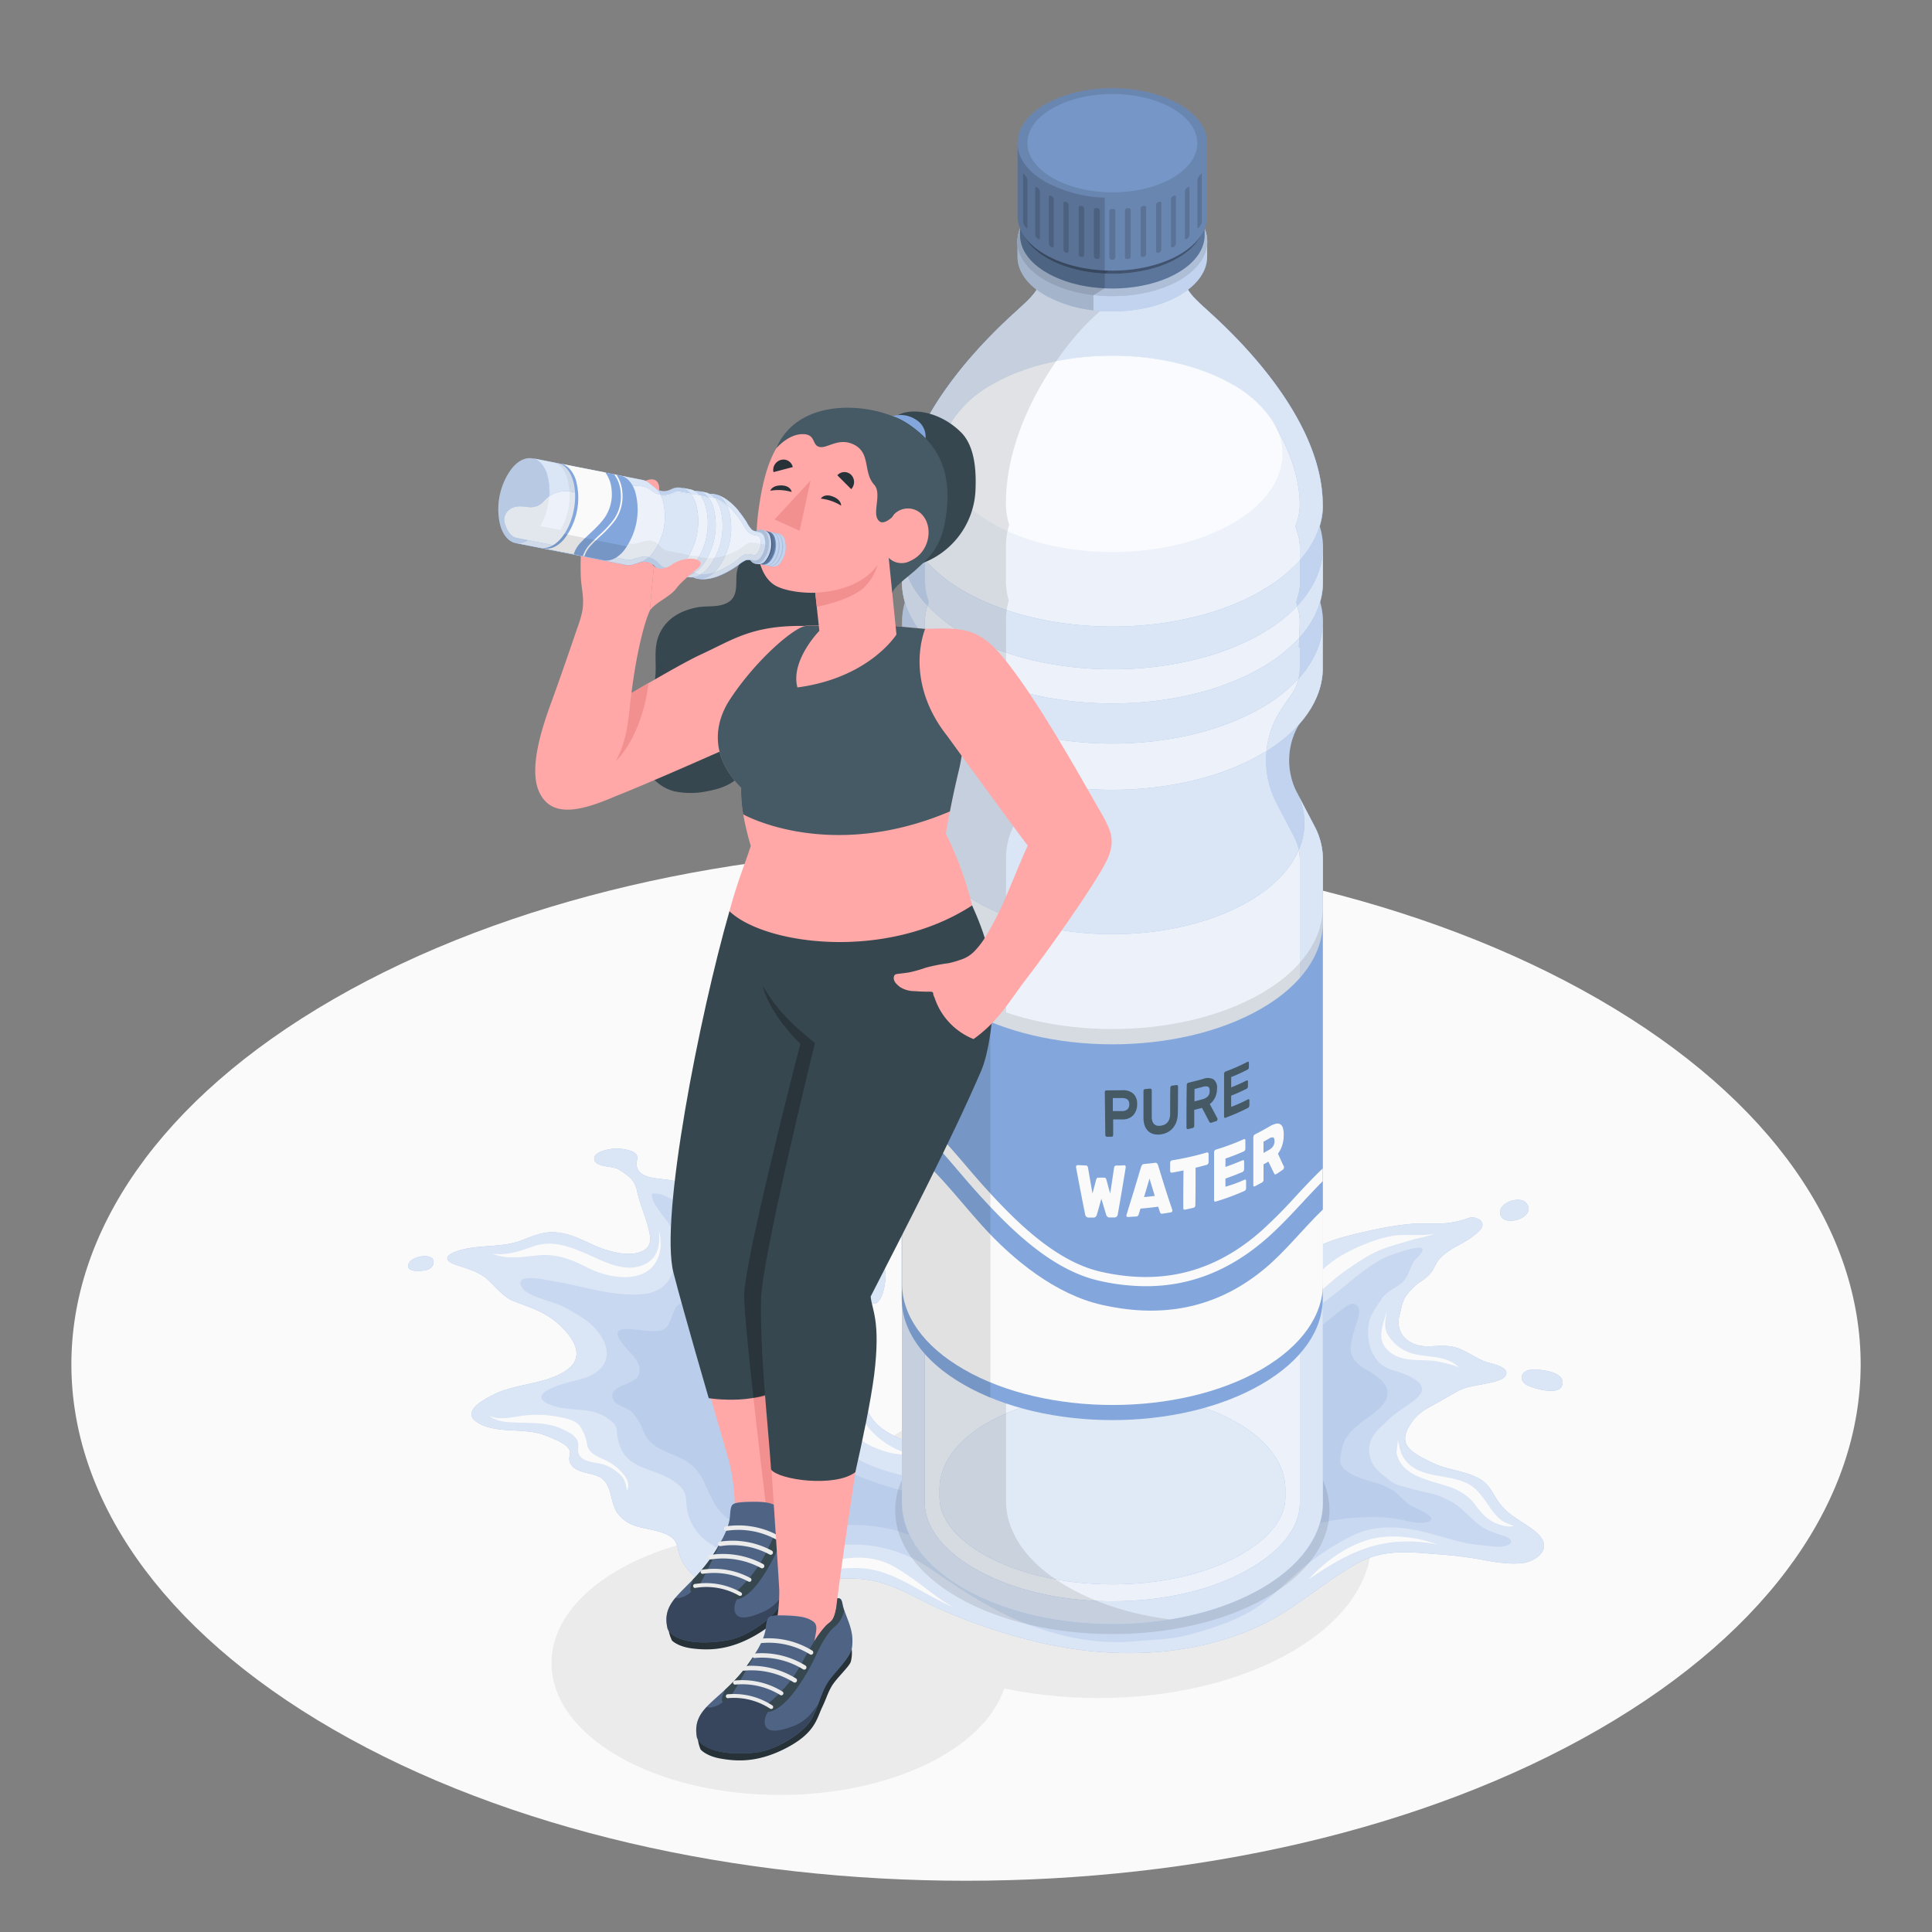 <svg xmlns="http://www.w3.org/2000/svg" viewBox="0 0 500 500"><rect x="0" y="0" width="500" height="500" fill="#808080" stroke="none"/><g id="freepik--Floor--inject-102"><path id="freepik--floor--inject-102" d="M86.28,447.6c-90.41-52.2-90.41-136.84,0-189s237-52.2,327.44,0,90.41,136.84,0,189S176.7,499.81,86.28,447.6Z" style="fill:#fafafa"></path></g><g id="freepik--Shadows--inject-102"><path id="freepik--Shadow--inject-102" d="M234.25,427.5c-27.62-15.95-27.62-41.8,0-57.75s72.39-15.94,100,0,27.62,41.8,0,57.75S261.87,443.44,234.25,427.5Z" style="fill:#ebebeb"></path><path id="freepik--shadow--inject-102" d="M160.05,454.55c-23.1-13.33-23.1-34.95,0-48.28s60.53-13.33,83.62,0,23.09,35,0,48.28S183.14,467.88,160.05,454.55Z" style="fill:#ebebeb"></path></g><g id="freepik--Water--inject-102"><g id="freepik--Splash--inject-102"><path d="M146.22,354.88c5.56-3.49,2.28-8.59-1.44-12-3.54-3.26-7.05-4.33-11.48-6-3-1.11-4.82-3.64-7.07-5.71s-5.4-2.86-8.36-3.88c-3.51-1.22-2.2-2.71.78-3.62C124,322,129.87,323,135,321c3.73-1.42,6.12-2.59,10.23-1.9,4.37.74,7.82,3.27,11.94,4.47,2.84.82,6.59,1.57,9.32.09,2.31-1.25,1.88-3.54,1.33-5.79-.8-3.26-2.22-6.21-2.92-9.5A7.21,7.21,0,0,0,163.3,305a18.56,18.56,0,0,0-3.24-2.39c-1.43-.85-5.43-.52-6.14-2.17-1-2.36,3.82-3.12,5.18-3.2,1.2-.07,4.57.28,5.48,1.41.74.92.08,1.79.17,2.82.28,3.14,4.15,3.38,6.69,3.69,2.83.34,5.35.62,7.72,2.36s3.94,4.51,5.93,6.67a43.19,43.19,0,0,1,5.32,7.44c2.77,4.67,5,9.63,7.63,14.37,2.08,3.77,4,9.49,9.12,8.57,3.49-.62,3.92-3.53,6.18-5.73,5.57-5.47,9.86-3.45,10,3.79.18,7.74-2.37,16.07,1.7,23.45,2.44,4.42,7.95,6.34,12.42,8,17.28,6.41,35.05,1.23,49.9-8.56A137.61,137.61,0,0,0,308,348.39c4.34-4.27,9.58-7.35,14.05-11.45,2.58-2.37,5.15-4.75,7.83-7,1.34-1.12,2.71-2.22,4.12-3.26,1.06-.78,2.25-1.17,3.32-1.91,5.08-3.48,10.64-4.8,16.58-6.15A91.25,91.25,0,0,1,364,316.85c3.08-.35,6.23-.1,9.32-.22a24.63,24.63,0,0,0,6.29-1.25,3.4,3.4,0,0,1,3.5.43c1.66,1.57-.85,3.29-2,4.2-2.79,2.14-6.35,3.17-8.69,5.94-.84,1-1.24,2.28-2,3.31a12.23,12.23,0,0,1-2.64,2.33,15.26,15.26,0,0,0-4,3.94c-.92,1.41-1.08,3-1.52,4.57-1.43,5,2.29,8.34,7.1,8.32,2.26,0,4.59-.36,6.82.16,3.11.73,5.69,3,8.73,4,1.15.38,5.8,1.16,4.8,3.33-.7,1.49-4.53,2-5.92,2.31-2.11.44-4.39.68-6.3,1.7-2.1,1.12-4.12,2.39-6.22,3.51s-4,2.15-5.48,4.06c-1.31,1.74-2.95,4.38-1.71,6.48s4.2,3.39,6.36,4.48c3.9,2,8.34,2.06,12.17,4.1,2.84,1.51,3.52,3.74,5.26,6.21,2.23,3.18,5.41,4.62,8.44,6.8,1.48,1.06,3.8,3,3.19,5.18s-3.53,3.57-5.44,3.78c-3.77.41-7.52-.29-11.21-1a109.45,109.45,0,0,0-11.93-1.36c-7.15-.64-13.44-1.1-20,2.62-6.92,3.91-13.13,9.25-20,13.35a54,54,0,0,1-5,2.66c-18.45,8.59-40.27,8.72-59.9,3.55a144.62,144.62,0,0,1-22.79-7.92c-6.35-2.86-12.31-6.82-19.38-7.68-3.93-.47-10.54-.46-21.39,1.85a45.82,45.82,0,0,1-9.33,1.17c-6.34.08-13-1.58-16.34-7.31-2.16-3.74-.53-5.91-4.88-7.6s-8.49-1-11.74-4.77c-2.5-2.87-1.49-7.86-4.9-9.79-2.28-1.28-6.6-1-7.75-3.78-.68-1.68.79-2.44-.66-4-1.23-1.31-4.22-2.44-5.86-3.07-5.21-2-11.63-.39-16.63-2.85-6-2.94.93-6.52,4.07-8C134.08,358.05,140.91,358.21,146.22,354.88Z" style="fill:#83A7DC"></path><path d="M146.22,354.88c5.56-3.49,2.28-8.59-1.44-12-3.54-3.26-7.05-4.33-11.48-6-3-1.11-4.82-3.64-7.07-5.71s-5.4-2.86-8.36-3.88c-3.51-1.22-2.2-2.71.78-3.62C124,322,129.87,323,135,321c3.73-1.42,6.12-2.59,10.23-1.9,4.37.74,7.82,3.27,11.94,4.47,2.84.82,6.59,1.57,9.32.09,2.31-1.25,1.88-3.54,1.33-5.79-.8-3.26-2.22-6.21-2.92-9.5A7.21,7.21,0,0,0,163.3,305a18.56,18.56,0,0,0-3.24-2.39c-1.43-.85-5.43-.52-6.14-2.17-1-2.36,3.82-3.12,5.18-3.2,1.2-.07,4.57.28,5.48,1.41.74.92.08,1.79.17,2.82.28,3.14,4.15,3.38,6.69,3.69,2.83.34,5.35.62,7.72,2.36s3.94,4.51,5.93,6.67a43.19,43.19,0,0,1,5.32,7.44c2.77,4.67,5,9.63,7.63,14.37,2.08,3.77,4,9.49,9.12,8.57,3.49-.62,3.92-3.53,6.18-5.73,5.57-5.47,9.86-3.45,10,3.79.18,7.74-2.37,16.07,1.7,23.45,2.44,4.42,7.95,6.34,12.42,8,17.28,6.41,35.05,1.23,49.9-8.56A137.61,137.61,0,0,0,308,348.39c4.34-4.27,9.58-7.35,14.05-11.45,2.58-2.37,5.15-4.75,7.83-7,1.34-1.12,2.71-2.22,4.12-3.26,1.06-.78,2.25-1.17,3.32-1.91,5.08-3.48,10.64-4.8,16.58-6.15A91.25,91.25,0,0,1,364,316.85c3.08-.35,6.23-.1,9.32-.22a24.63,24.63,0,0,0,6.29-1.25,3.4,3.4,0,0,1,3.5.43c1.66,1.57-.85,3.29-2,4.2-2.79,2.14-6.35,3.17-8.69,5.94-.84,1-1.24,2.28-2,3.31a12.23,12.23,0,0,1-2.64,2.33,15.26,15.26,0,0,0-4,3.94c-.92,1.41-1.08,3-1.52,4.57-1.43,5,2.29,8.34,7.1,8.32,2.26,0,4.59-.36,6.82.16,3.11.73,5.69,3,8.73,4,1.15.38,5.8,1.16,4.8,3.33-.7,1.49-4.53,2-5.92,2.31-2.11.44-4.39.68-6.3,1.7-2.1,1.12-4.12,2.39-6.22,3.51s-4,2.15-5.48,4.06c-1.31,1.74-2.95,4.38-1.71,6.48s4.2,3.39,6.36,4.48c3.9,2,8.34,2.06,12.17,4.1,2.84,1.51,3.52,3.74,5.26,6.21,2.23,3.18,5.41,4.62,8.44,6.8,1.48,1.06,3.8,3,3.19,5.18s-3.53,3.57-5.44,3.78c-3.77.41-7.52-.29-11.21-1a109.45,109.45,0,0,0-11.93-1.36c-7.15-.64-13.44-1.1-20,2.62-6.92,3.91-13.13,9.25-20,13.35a54,54,0,0,1-5,2.66c-18.45,8.59-40.27,8.72-59.9,3.55a144.62,144.62,0,0,1-22.79-7.92c-6.35-2.86-12.31-6.82-19.38-7.68-3.93-.47-10.54-.46-21.39,1.85a45.82,45.82,0,0,1-9.33,1.17c-6.34.08-13-1.58-16.34-7.31-2.16-3.74-.53-5.91-4.88-7.6s-8.49-1-11.74-4.77c-2.5-2.87-1.49-7.86-4.9-9.79-2.28-1.28-6.6-1-7.75-3.78-.68-1.68.79-2.44-.66-4-1.23-1.31-4.22-2.44-5.86-3.07-5.21-2-11.63-.39-16.63-2.85-6-2.94.93-6.52,4.07-8C134.08,358.05,140.91,358.21,146.22,354.88Z" style="fill:#fff;opacity:0.7"></path><path d="M388.24,313.42c-.49,4.85,10,1.89,6.73-2.1C393.49,309.48,388.48,311,388.24,313.42Z" style="fill:#83A7DC"></path><path d="M388.24,313.42c-.49,4.85,10,1.89,6.73-2.1C393.49,309.48,388.48,311,388.24,313.42Z" style="fill:#fff;opacity:0.7"></path><path d="M395.21,358.48c1.69.87,8,2.72,9,.2,1.14-2.87-3-3.82-5-4.07a9.06,9.06,0,0,0-3.74,0C393.31,355.34,393.29,357.48,395.21,358.48Z" style="fill:#83A7DC"></path><path d="M395.21,358.48c1.69.87,8,2.72,9,.2,1.14-2.87-3-3.82-5-4.07a9.06,9.06,0,0,0-3.74,0C393.31,355.34,393.29,357.48,395.21,358.48Z" style="fill:#fff;opacity:0.7"></path><path d="M225.74,326.8c-2.07.56-4.22,2.88-3.73,5,.17.74,2.86,5.37,3.76,5.57,2.82.64,3.65-6.54,3.38-8.12C228.77,326.94,227.27,326.39,225.74,326.8Z" style="fill:#83A7DC"></path><path d="M225.74,326.8c-2.07.56-4.22,2.88-3.73,5,.17.74,2.86,5.37,3.76,5.57,2.82.64,3.65-6.54,3.38-8.12C228.77,326.94,227.27,326.39,225.74,326.8Z" style="fill:#fff;opacity:0.7"></path><path d="M110.47,325.11c-1.65-.19-3.94.56-4.55,1.62-1,1.73.61,2.2,2.21,2.19s3.69-.19,4.05-1.9C112.44,325.8,111.61,325.23,110.47,325.11Z" style="fill:#83A7DC"></path><path d="M110.47,325.11c-1.65-.19-3.94.56-4.55,1.62-1,1.73.61,2.2,2.21,2.19s3.69-.19,4.05-1.9C112.44,325.8,111.61,325.23,110.47,325.11Z" style="fill:#fff;opacity:0.7"></path><path d="M292.63,374.38c-18.18,10.9-44.26,12.5-64.21,6a34.91,34.91,0,0,1-10.25-5.2c-2.83-2.11-6.63-4.82-8-8.07-1.73-4.22-1.42-9.38-3-13.76-1-2.72-2.06-5.51-4.23-7.39s-5.46-2.55-7.88-4.25c-6.43-4.51-8.3-12.51-11.57-19.27-2.35-4.85-8.4-14-14.72-13.54-.66,2.8,5.18,7.45,5.79,10.93,1.2,6.88-.08,14.3-8.13,15.07-7.7.74-15.33-2-22.77-3.25-1.81-.31-11.58-2.63-8.35,1.87,1.42,2,8.45,3.52,10.57,4.68,3,1.66,6.26,3.32,8.53,6.06,5.13,6.21,2.38,11.15-4.87,12.88-2.75.65-14.88,3.61-6.61,6.59,4.78,1.73,9.9.17,14.36,3.36,3,2.14,2,2.46,2.61,5.26,1.82,8.88,10.09,6.92,15.83,12.05,2.28,2,1.65,3.7,2.09,6.22a12.94,12.94,0,0,0,5.43,8.5c9.69,7,23,1.77,33.58.82a35.07,35.07,0,0,1,23.24,5.58c7.25,4.9,14.51,9.93,22.55,13.45,9.73,4.26,20.46,6.79,31.11,5.79,4.47-.43,8.67-.36,13.09-1.49,6.62-1.69,14.46-4.14,19.95-8.38,4.67-3.6,8.55-8,13.36-11.44a64.46,64.46,0,0,1,10.53-6.35c6-2.7,12.87-2,19-.36,4.58,1.21,9,2.81,13.72,3.15,2,.14,4.69.79,6.62.07,2.09-.79.7-2-.65-2.42-2.29-.77-4.47-1.32-6.43-2.83-2.11-1.63-3.87-3.66-6-5.24a21.28,21.28,0,0,0-8.21-3.32c-1.85-.42-3.65-.91-5.47-1.43a8.34,8.34,0,0,1-3.65-1.62c-1-.86-2.1-1.59-3-2.54a7.33,7.33,0,0,1-2.1-6.88c.64-2.77,3.17-4.59,5.15-6.55,2.16-2.16,6-3.88,7.74-6.08,2.86-3.54-4.83-5.85-7.15-6.53-4.73-1.39-6.52-6.29-6.13-11,.24-3,1.75-4.72,3.3-7.16s4.26-3,6-5c1.22-1.38,1.48-3.42,2.56-4.93.54-.77,2.31-2.17,2.18-3.16-.19-1.43-8.66,1.67-9.35,2-4.06,1.92-7.73,5.05-11.18,7.87-3.75,3.06-7.71,5.91-11.49,9s-7.19,6.07-10.76,9.13c-1.45,1.24-2.69,2.85-4.27,3.91-1.91,1.29-3.58,2.9-5.48,4.21-1.62,1.1-3.37,2-5,3.1C304.71,366.55,298.81,370.68,292.63,374.38Z" style="fill:#83A7DC;opacity:0.2"></path><path d="M230,384.76c-8-2.52-16.32-5.52-20.8-13a54.18,54.18,0,0,1-4.84-9.47c-1-2.74-1.48-5.7-2.57-8.39-1.62-4-3.47-6.73-7.53-8.15-3.3-1.16-8.73-1.71-10.78-4.87-1.6-2.47-2-4.06-5.49-3.9-2.9.14-3.22,1.32-4.13,3.77-1.19,3.17-1.66,3.83-5.6,3.69-4.53-.16-12.17-2.37-6.32,4.31,1.64,1.87,4.64,4.41,3.19,7.37-1.2,2.47-8.64,2.41-6.21,6.49.67,1.12,3.5,1.73,4.58,2.79a13.68,13.68,0,0,1,3,5c1.85,4.51,6.16,5.15,10.14,7.23,5.33,2.79,5.45,6.65,8.25,11.43,4.24,7.25,12.48,7.42,20,6.65,9-.91,18.89-2.07,27.7.6,11.41,3.47,21.29,10.88,32.3,15.45,11.59,4.82,23.9,7,36,3.44,5.19-1.55,9.72-4.5,14.06-7.66a115.34,115.34,0,0,1,12.77-8,56.51,56.51,0,0,1,32.35-6.66c2.78.27,6.27,1.68,9,1.07,4.45-1-3.24-3.76-4.37-4.55-1.42-1-2.49-2.49-3.9-3.5a19.29,19.29,0,0,0-5.37-2.32c-2.64-.83-5.52-1.51-7.61-3.48-1.38-1.29-.91-2.78-.66-4.5.78-5.45,5.67-7.46,9.42-10.75,4.8-4.21,2.07-7.57-2.7-10.22-1.64-.91-3.88-2.62-4.22-4.59-.39-2.25.64-5,1.25-7.1.32-1.12,1.33-3.55.58-4.68-1.31-2-3.49.09-4.59.93a238.72,238.72,0,0,0-20.53,18c-2.07,2-4,4.41-6.21,6.19-1.65,1.29-3.4,2.49-5.06,3.74-2.45,1.83-4.78,3.81-7.24,5.63-2.71,2-5.85,3.51-8.59,5.44-3.24,2.28-7.63,3.71-11.28,5.2-7.75,3.15-16.33,5.93-24.72,6.49a83.74,83.74,0,0,1-11.53.17,48.4,48.4,0,0,1-11.15-2.44C237.12,386.53,233.51,385.87,230,384.76Z" style="fill:#83A7DC;opacity:0.2"></path><path d="M170.49,318.33c.4,3.78-.07,7.4-4.09,9.07-5,2.06-10.43-1.13-14.81-3s-8.71-3.48-13.36-1.91c-3.65,1.23-6.92,2.54-10.91,1.93,4,1.65,7.85.85,12,.45,4.55-.43,8.51,1,12.47,3.07,7.11,3.71,18.14,4.54,19.17-5.22A13.14,13.14,0,0,0,170.49,318.33Z" style="fill:#fafafa"></path><path d="M354.17,321.61c-.92.36-1.84.74-2.74,1.13a47.11,47.11,0,0,0-5.3,2.82,31.77,31.77,0,0,0-5.93,5.12c-4,4-8.09,7.75-12.22,11.54-3.35,3.08-7.77,7.25-12.58,7.49,1.9.36,5.09-.31,6.92-.72,4-.89,7.5-4,10.55-6.6,5.35-4.57,10.25-10.05,16-14,3.26-2.25,6.38-4.35,10.2-5.59,2.45-.79,4.9-1.48,7.37-2.21a40.54,40.54,0,0,0,4.93-1.29c-3.81.73-7.64-.1-11.42.62A34.63,34.63,0,0,0,354.17,321.61Z" style="fill:#fafafa"></path><path d="M358.86,339.43c-.23,2.08-.79,3.7.15,5.71a10.86,10.86,0,0,0,6.71,5.21c4,1,8.66.41,11.8,3.47a37,37,0,0,0-6.17-1.59c-2.82-.37-5.82,0-8.58-.78-2.11-.59-4.26-2-5-4.1C357,345,357.85,343,358.86,339.43Z" style="fill:#fafafa"></path><path d="M361.58,372.21c.59,1.5.58,3.29,1.51,4.8,3.5,5.76,10.88,4.25,16.29,6.73,2.89,1.32,4.34,3.74,6.11,6.23a15.26,15.26,0,0,0,3.18,3.57,19.33,19.33,0,0,0,3.2,1.4,6.12,6.12,0,0,1-2.87-.13,10,10,0,0,1-5.26-3c-1.35-1.35-2.18-3-3.67-4.23a14.83,14.83,0,0,0-4-2.43c-3.84-1.49-8.41-2.08-11.78-4.62a7.43,7.43,0,0,1-2.82-4.37C361.3,375,362,373.27,361.58,372.21Z" style="fill:#fafafa"></path><path d="M371.92,399.68c-13.84-2.58-22.58,1.69-33.3,9.09,0,0,6.37-7.48,15.12-10.17S371.92,399.68,371.92,399.68Z" style="fill:#fafafa"></path><path d="M247.07,416.12c-8.09-3.45-14.29-8.67-21.85-10s-19.35,1.94-22.09,2.22c0,0,5.11-1.68,9.79-3.45s11.93-3.14,18.44.54S242,413.55,247.07,416.12Z" style="fill:#fafafa"></path><path d="M235.26,376.31a26.08,26.08,0,0,1-3.1-1.2,20.72,20.72,0,0,1-8.42-7,19.71,19.71,0,0,1-3-9.93c-.17-4.4,1-8.69,1.28-13.05a21.56,21.56,0,0,0,.1-3.41,8.81,8.81,0,0,0-.27-1.52,5.49,5.49,0,0,0-.92-1.78,3.12,3.12,0,0,0-.79-.66c-.25-.14-.63-.14-.85-.28a4,4,0,0,1,1.45,3.54,23.5,23.5,0,0,1-.33,2.64c-.42,2-.9,4-1.22,6-.53,3.24-1.37,6.39-1.79,9.67-.5,4,.05,7.4,2.55,10.68a16.26,16.26,0,0,0,6.3,4.56C228.94,375.76,232.41,376.76,235.26,376.31Z" style="fill:#fafafa"></path><path d="M131.9,368.08H132c4.34.31,9.23-.22,13.28,1.67,1.53.72,3.29,1.43,4.11,3,.65,1.28-.22,2.76.65,4,1.45,2,4.92,1.59,7,2.57a11.46,11.46,0,0,1,4.09,3c.8,1.05.84,2.29,1.17,3.41,1.28-2.73-1.94-5.46-3.85-6.83-2.22-1.59-6-2.09-6.51-5.06a11.73,11.73,0,0,0-1.85-4.76c-1-1.36-2.95-1.84-4.53-2.19a29.83,29.83,0,0,0-11.18-.38c-2.5.37-5.25,1-7.67-.08C128,367.6,130.11,367.94,131.9,368.08Z" style="fill:#fafafa"></path></g></g><g id="freepik--Bottle--inject-102"><path id="freepik--shadow--inject-102" d="M248.13,413.53c-21.95-12.51-21.95-32.79,0-45.3s57.54-12.5,79.48,0,21.95,32.79,0,45.3S270.08,426,248.13,413.53Z" style="opacity:0.1"></path><g id="freepik--bottle-of-water--inject-102"><g id="freepik--bottle-of-water--inject-102"><g id="freepik--bottle--inject-102"><path d="M342.32,130.67h0c0-20.5-18.81-40-27-47.76-4.36-4.1-7-6.11-8.26-8.66-1.06-2.25-.91-3.5-.91-7.84H269.61c0,4.34.15,5.59-.92,7.84-1.21,2.55-3.89,4.56-8.25,8.66-8.2,7.72-27,27.26-27,47.76h0a18.87,18.87,0,0,0,.85,5.54,18.72,18.72,0,0,0-.85,5.56h0v8.84h0a18.58,18.58,0,0,0,.75,5.2,18.55,18.55,0,0,0-.72,5.9h0v11A18.15,18.15,0,0,0,236.61,183l2.37,3.46a18.24,18.24,0,0,1,1.12,18.71L235.49,214a18.17,18.17,0,0,0-2.07,8.42V388.89h0c0,8,5.32,16.09,16,22.23,21.27,12.27,55.74,12.27,77,0,10.64-6.14,15.95-14.19,15.95-22.23h0V222.45a18.28,18.28,0,0,0-2.06-8.42l-4.61-8.83a18.18,18.18,0,0,1,1.12-18.71l2.37-3.46a18.22,18.22,0,0,0,3.18-10.28v-11h0a18.54,18.54,0,0,0-.71-5.9,18.94,18.94,0,0,0,.74-5.2h0v-8.84h0a18.72,18.72,0,0,0-.85-5.56,18.54,18.54,0,0,0,.85-5.54Z" style="fill:#83A7DC"></path><path d="M342.32,130.67h0c0-20.5-18.81-40-27-47.76-4.36-4.1-7-6.11-8.26-8.66-1.06-2.25-.91-3.5-.91-7.84H269.61c0,4.34.15,5.59-.92,7.84-1.21,2.55-3.89,4.56-8.25,8.66-8.2,7.72-27,27.26-27,47.76h0a18.87,18.87,0,0,0,.85,5.54,18.72,18.72,0,0,0-.85,5.56h0v8.84h0a18.58,18.58,0,0,0,.75,5.2,18.55,18.55,0,0,0-.72,5.9h0v11A18.15,18.15,0,0,0,236.61,183l2.37,3.46a18.24,18.24,0,0,1,1.12,18.71L235.49,214a18.17,18.17,0,0,0-2.07,8.42V388.89h0c0,8,5.32,16.09,16,22.23,21.27,12.27,55.74,12.27,77,0,10.64-6.14,15.95-14.19,15.95-22.23h0V222.45a18.28,18.28,0,0,0-2.06-8.42l-4.61-8.83a18.18,18.18,0,0,1,1.12-18.71l2.37-3.46a18.22,18.22,0,0,0,3.18-10.28v-11h0a18.54,18.54,0,0,0-.71-5.9,18.94,18.94,0,0,0,.74-5.2h0v-8.84h0a18.72,18.72,0,0,0-.85-5.56,18.54,18.54,0,0,0,.85-5.54Z" style="fill:#fff;opacity:0.5"></path><path d="M233.42,150.61c0,8,5.32,16.09,16,22.23,21.27,12.28,55.74,12.28,77,0,10.63-6.14,15.94-14.18,15.94-22.23v-8.85c0,8-5.31,16.09-15.94,22.23-21.27,12.27-55.74,12.27-77,0-10.63-6.13-16-14.18-16-22.22Z" style="fill:#83A7DC"></path><path d="M233.42,173c0,8,5.32,16.09,16,22.23,21.27,12.28,55.74,12.28,77,0C337,189.05,342.32,181,342.32,173V161c0,8.05-5.31,16.09-15.94,22.23-21.27,12.28-55.74,12.28-77,0-10.63-6.14-16-14.18-16-22.23Z" style="fill:#83A7DC"></path><path d="M342.32,130.66a19.09,19.09,0,0,1-.21,2.81c0,.21-.07.42-.12.64a17.81,17.81,0,0,1-.51,2.1c-1.88,6.13-6.92,12-15.11,16.69-21.26,12.28-55.73,12.27-77,0-8.18-4.73-13.21-10.57-15.1-16.69,0-.09-.05-.19-.08-.28q-.12-.37-.21-.75a19.26,19.26,0,0,1-.55-4.51c0-20.51,18.81-40,27-47.76,4.36-4.1,7-6.1,8.26-8.66,1.06-2.25.91-3.5.91-7.84h36.53c0,4.34-.16,5.59.91,7.84,1.22,2.56,3.9,4.56,8.26,8.66C323.51,90.64,342.31,110.16,342.32,130.66Z" style="fill:#83A7DC"></path><path d="M323,233.38c-19.4,11.2-50.86,11.2-70.26,0-13.25-7.66-17.45-18.56-12.6-28.27h0a.36.36,0,0,0,0,.09L235.49,214a18.17,18.17,0,0,0-2.07,8.42V388.89c0,8,5.32,16.09,16,22.23,21.27,12.27,55.74,12.27,77,0,10.64-6.14,15.95-14.19,15.95-22.23V222.45a18.28,18.28,0,0,0-2.06-8.42l-4.61-8.83a.36.36,0,0,1,0-.09h0C340.46,214.82,336.26,225.72,323,233.38Z" style="fill:#83A7DC"></path><g style="opacity:0.7"><path d="M233.42,150.61c0,8,5.32,16.09,16,22.23,21.27,12.28,55.74,12.28,77,0,10.63-6.14,15.94-14.18,15.94-22.23v-8.85c0,8-5.31,16.09-15.94,22.23-21.27,12.27-55.74,12.27-77,0-10.63-6.13-16-14.18-16-22.22Z" style="fill:#fff"></path><path d="M233.42,173c0,8,5.32,16.09,16,22.23,21.27,12.28,55.74,12.28,77,0C337,189.05,342.32,181,342.32,173V161c0,8.05-5.31,16.09-15.94,22.23-21.27,12.28-55.74,12.28-77,0-10.63-6.14-16-14.18-16-22.23Z" style="fill:#fff"></path><path d="M342.32,130.66a19.09,19.09,0,0,1-.21,2.81c0,.21-.07.42-.12.64a17.81,17.81,0,0,1-.51,2.1c-1.88,6.13-6.92,12-15.11,16.69-21.26,12.28-55.73,12.27-77,0-8.18-4.73-13.21-10.57-15.1-16.69,0-.09-.05-.19-.08-.28q-.12-.37-.21-.75a19.26,19.26,0,0,1-.55-4.51c0-20.51,18.81-40,27-47.76,4.36-4.1,7-6.1,8.26-8.66,1.06-2.25.91-3.5.91-7.84h36.53c0,4.34-.16,5.59.91,7.84,1.22,2.56,3.9,4.56,8.26,8.66C323.51,90.64,342.31,110.16,342.32,130.66Z" style="fill:#fff"></path><path d="M323,233.38c-19.4,11.2-50.86,11.2-70.26,0-13.25-7.66-17.45-18.56-12.6-28.27h0a.36.36,0,0,0,0,.09L235.49,214a18.17,18.17,0,0,0-2.07,8.42V388.89c0,8,5.32,16.09,16,22.23,21.27,12.27,55.74,12.27,77,0,10.64-6.14,15.95-14.19,15.95-22.23V222.45a18.28,18.28,0,0,0-2.06-8.42l-4.61-8.83a.36.36,0,0,1,0-.09h0C340.46,214.82,336.26,225.72,323,233.38Z" style="fill:#fff"></path></g></g><g id="freepik--water--inject-102"><path d="M335.82,138a12.85,12.85,0,0,1,.58,3.8v8.85a12.75,12.75,0,0,1-.51,3.55l-.48,1.65.48,1.64a12.44,12.44,0,0,1,.48,4l-.23,6.14h.26v5.11a12.27,12.27,0,0,1-2.15,6.94l-2.37,3.46a24.07,24.07,0,0,0-1.48,24.8l4.61,8.83a12.45,12.45,0,0,1,1.39,5.68V388.89c0,6.19-4.61,12.27-13,17.1-9.39,5.43-22,8.41-35.54,8.41s-26.14-3-35.53-8.41c-8.38-4.83-13-10.91-13-17.1V222.45a12.23,12.23,0,0,1,1.39-5.68l4.61-8.83a24.16,24.16,0,0,0-1.49-24.8l-2.36-3.46a12.19,12.19,0,0,1-2.15-6.94v-5.11h.23l-.21-6.16a12.67,12.67,0,0,1,.49-4l.47-1.64-.47-1.65a12.8,12.8,0,0,1-.51-3.55v-8.84a12.76,12.76,0,0,1,.58-3.81l.55-1.75-.55-1.74a12.9,12.9,0,0,1-.58-3.8c0-7.19,2.75-14.42,6.65-21a.3.3,0,0,1,.06-.11l.42-.71a4,4,0,0,1,.22-.34,29.25,29.25,0,0,1,10.06-9c17.19-9.93,45-9.93,62.23,0a29.34,29.34,0,0,1,10.06,9l.21.34.43.71a.6.6,0,0,1,.06.11c3.89,6.61,6.65,13.84,6.65,21a13.08,13.08,0,0,1-.58,3.8l-.55,1.74Z" style="fill:#83A7DC"></path><path d="M335.82,138a12.85,12.85,0,0,1,.58,3.8v8.85a12.75,12.75,0,0,1-.51,3.55l-.48,1.65.48,1.64a12.44,12.44,0,0,1,.48,4l-.23,6.14h.26v5.11a12.27,12.27,0,0,1-2.15,6.94l-2.37,3.46a24.07,24.07,0,0,0-1.48,24.8l4.61,8.83a12.45,12.45,0,0,1,1.39,5.68V388.89c0,6.19-4.61,12.27-13,17.1-9.39,5.43-22,8.41-35.54,8.41s-26.14-3-35.53-8.41c-8.38-4.83-13-10.91-13-17.1V222.45a12.23,12.23,0,0,1,1.39-5.68l4.61-8.83a24.16,24.16,0,0,0-1.49-24.8l-2.36-3.46a12.19,12.19,0,0,1-2.15-6.94v-5.11h.23l-.21-6.16a12.67,12.67,0,0,1,.49-4l.47-1.64-.47-1.65a12.8,12.8,0,0,1-.51-3.55v-8.84a12.76,12.76,0,0,1,.58-3.81l.55-1.75-.55-1.74a12.9,12.9,0,0,1-.58-3.8c0-7.19,2.75-14.42,6.65-21a.3.3,0,0,1,.06-.11l.42-.71a4,4,0,0,1,.22-.34,29.25,29.25,0,0,1,10.06-9c17.19-9.93,45-9.93,62.23,0a29.34,29.34,0,0,1,10.06,9l.21.34.43.71a.6.6,0,0,1,.06.11c3.89,6.61,6.65,13.84,6.65,21a13.08,13.08,0,0,1-.58,3.8l-.55,1.74Z" style="fill:#fff;opacity:0.85"></path><path d="M319,135.43c-17.19,9.92-45,9.92-62.23,0-12.09-7-15.68-17-10.76-25.79a.3.3,0,0,1,.06-.11l.42-.71a4,4,0,0,1,.22-.34,29.25,29.25,0,0,1,10.06-9c17.19-9.93,45-9.93,62.23,0a29.34,29.34,0,0,1,10.06,9l.21.34.43.71a.6.6,0,0,1,.06.11C334.66,118.42,331.08,128.45,319,135.43Z" style="fill:#fff;opacity:0.7"></path></g><g id="freepik--shadows--inject-102"><path d="M336.24,165.06a40.22,40.22,0,0,1-9.87,7.78c-21.26,12.28-55.73,12.28-77,0a40.33,40.33,0,0,1-9.88-7.8l.09,2.59h-.23v5.11a12.43,12.43,0,0,0,.35,2.93,40.73,40.73,0,0,0,9.67,7.56c21.27,12.28,55.74,12.28,77,0a40.3,40.3,0,0,0,9.67-7.57,12.42,12.42,0,0,0,.36-2.92v-5.11h-.26Zm-5.84,42.88a24.08,24.08,0,0,1-2.75-11.16c0-.82.06-1.63.14-2.44-.46.29-.93.57-1.42.85-21.26,12.28-55.73,12.28-77,0-.48-.28-1-.56-1.42-.85.08.81.13,1.62.13,2.44a24.12,24.12,0,0,1-2.73,11.16l-4.61,8.83a12,12,0,0,0-1.12,3.18c2.09,4.92,6.46,9.59,13.12,13.43,19.41,11.19,50.86,11.19,70.27,0,6.65-3.84,11-8.5,13.11-13.42a12.32,12.32,0,0,0-1.11-3.19Zm-4-55c-21.26,12.28-55.73,12.27-77,0a39.81,39.81,0,0,1-10-8v5.67a12.8,12.8,0,0,0,.51,3.55l.47,1.65-.28,1a41.09,41.09,0,0,0,9.32,7.2c21.27,12.27,55.74,12.27,77,0a40.69,40.69,0,0,0,9.33-7.21l-.29-1,.48-1.65a12.75,12.75,0,0,0,.51-3.55V145A39.87,39.87,0,0,1,326.37,152.9Z" style="fill:#83A7DC"></path><path d="M336.24,165.06a40.22,40.22,0,0,1-9.87,7.78c-21.26,12.28-55.73,12.28-77,0a40.33,40.33,0,0,1-9.88-7.8l.09,2.59h-.23v5.11a12.43,12.43,0,0,0,.35,2.93,40.73,40.73,0,0,0,9.67,7.56c21.27,12.28,55.74,12.28,77,0a40.3,40.3,0,0,0,9.67-7.57,12.42,12.42,0,0,0,.36-2.92v-5.11h-.26Zm-5.84,42.88a24.08,24.08,0,0,1-2.75-11.16c0-.82.06-1.63.14-2.44-.46.29-.93.57-1.42.85-21.26,12.28-55.73,12.28-77,0-.48-.28-1-.56-1.42-.85.08.81.13,1.62.13,2.44a24.12,24.12,0,0,1-2.73,11.16l-4.61,8.83a12,12,0,0,0-1.12,3.18c2.09,4.92,6.46,9.59,13.12,13.43,19.41,11.19,50.86,11.19,70.27,0,6.65-3.84,11-8.5,13.11-13.42a12.32,12.32,0,0,0-1.11-3.19Zm-4-55c-21.26,12.28-55.73,12.27-77,0a39.81,39.81,0,0,1-10-8v5.67a12.8,12.8,0,0,0,.51,3.55l.47,1.65-.28,1a41.09,41.09,0,0,0,9.32,7.2c21.27,12.27,55.74,12.27,77,0a40.69,40.69,0,0,0,9.33-7.21l-.29-1,.48-1.65a12.75,12.75,0,0,0,.51-3.55V145A39.87,39.87,0,0,1,326.37,152.9Z" style="fill:#fff;opacity:0.7"></path><path d="M319.49,367.81c-17.46-9.66-45.77-9.66-63.24,0-8.72,4.82-13.08,11.14-13.1,17.46v2.24c0,5.46,4.25,10.83,12,15.09,8.66,4.79,20.29,7.43,32.75,7.43s24.1-2.64,32.76-7.43c7.71-4.26,12-9.63,12-15.09V385.3C332.59,379,328.23,372.64,319.49,367.81Z" style="fill:#83A7DC"></path><path d="M319.49,367.81c-17.46-9.66-45.77-9.66-63.24,0-8.72,4.82-13.08,11.14-13.1,17.46v2.24c0,5.46,4.25,10.83,12,15.09,8.66,4.79,20.29,7.43,32.75,7.43s24.1-2.64,32.76-7.43c7.71-4.26,12-9.63,12-15.09V385.3C332.59,379,328.23,372.64,319.49,367.81Z" style="fill:#fff;opacity:0.75"></path></g><g style="opacity:0.1"><path id="freepik--shadow--inject-102" d="M260.36,388.47V222a18.28,18.28,0,0,1,2.06-8.42l4.61-8.83a18.18,18.18,0,0,0-1.12-18.71l-2.37-3.46a18.22,18.22,0,0,1-3.18-10.28v-11h0a18.64,18.64,0,0,1,.71-5.91,18.81,18.81,0,0,1-.74-5.19h0v-8.84h0a18.72,18.72,0,0,1,.85-5.56,18.54,18.54,0,0,1-.85-5.54h0c0-20.5,14-40,22.2-47.75,4.36-4.1,7-6.11,8.25-8.66,1-2.18.93-3.42.92-7.42H269.61c0,4.34.15,5.59-.92,7.84-1.21,2.55-3.89,4.56-8.25,8.66-8.2,7.72-27,27.26-27,47.76h0a18.87,18.87,0,0,0,.85,5.54,18.72,18.72,0,0,0-.85,5.56h0v8.84h0a18.58,18.58,0,0,0,.75,5.2,18.55,18.55,0,0,0-.72,5.9h0v11A18.15,18.15,0,0,0,236.61,183l2.37,3.46a18.24,18.24,0,0,1,1.12,18.71L235.49,214a18.17,18.17,0,0,0-2.07,8.42V388.89c0,8,5.32,16.09,16,22.23,14.47,8.35,35,11,53.41,8-9.7-1.26-18.92-4.06-26.47-8.43C265.67,404.56,260.36,396.51,260.36,388.47Z"></path><path d="M326.37,257.11c-21.26,12.28-55.73,12.28-77,0-10.63-6.14-16-14.18-16-22.23v97.25c0,8.05,5.32,16.09,16,22.23,21.27,12.28,55.74,12.28,77,0,10.64-6.14,15.95-14.18,15.95-22.23V234.88C342.32,242.93,337,251,326.37,257.11Z"></path></g><g id="freepik--Cap--inject-102"><path d="M305.25,52.44c-9.6-5.53-25.15-5.53-34.75,0-4.78,2.76-7.16,6.38-7.17,10v4c0,3.63,2.37,7.26,7.17,10,9.6,5.54,25.15,5.54,34.75,0,4.79-2.77,7.17-6.4,7.16-10V62.48C312.42,58.84,310,55.21,305.25,52.44Z" style="fill:#83A7DC"></path><path d="M305.25,52.44c-9.6-5.53-25.15-5.53-34.75,0-4.78,2.76-7.16,6.38-7.17,10v4c0,3.63,2.37,7.26,7.17,10,9.6,5.54,25.15,5.54,34.75,0,4.79-2.77,7.17-6.4,7.16-10V62.48C312.42,58.84,310,55.21,305.25,52.44Z" style="fill:#fff;opacity:0.5"></path><path d="M270.5,72.5c-9.59-5.54-9.59-14.52,0-20.06s25.15-5.53,34.75,0,9.59,14.52,0,20.06S280.1,78,270.5,72.5Z" style="fill:#83A7DC"></path><path d="M270.5,72.5c-9.59-5.54-9.59-14.52,0-20.06s25.15-5.53,34.75,0,9.59,14.52,0,20.06S280.1,78,270.5,72.5Z" style="fill:#fff;opacity:0.5"></path><path d="M270.5,72.5c-9.59-5.54-9.59-14.52,0-20.06s25.15-5.53,34.75,0,9.59,14.52,0,20.06S280.1,78,270.5,72.5Z" style="opacity:0.1"></path><path d="M304.76,47.31c-9.33-5.39-24.45-5.39-33.77,0-4.65,2.68-7,6.19-7,9.71v3.86c0,3.53,2.3,7.06,7,9.75,9.32,5.38,24.44,5.38,33.77,0,4.66-2.69,7-6.22,7-9.75V57.06C311.73,53.53,309.42,50,304.76,47.31Z" style="fill:#83A7DC"></path><path d="M304.76,47.31c-9.33-5.39-24.45-5.39-33.77,0-4.65,2.68-7,6.19-7,9.71v3.86c0,3.53,2.3,7.06,7,9.75,9.32,5.38,24.44,5.38,33.77,0,4.66-2.69,7-6.22,7-9.75V57.06C311.73,53.53,309.42,50,304.76,47.31Z" style="opacity:0.3"></path><path d="M271,66.81c-9.33-5.39-9.33-14.12,0-19.5s24.44-5.39,33.77,0,9.32,14.11,0,19.5S280.31,72.19,271,66.81Z" style="fill:#83A7DC"></path><path d="M271,66.81c-9.33-5.39-9.33-14.12,0-19.5s24.44-5.39,33.77,0,9.32,14.11,0,19.5S280.31,72.19,271,66.81Z" style="opacity:0.5"></path><path d="M305.25,27c-9.6-5.54-25.15-5.54-34.75,0-4.78,2.76-7.16,6.38-7.17,10V55.88c0,3.63,2.37,7.26,7.17,10,9.6,5.54,25.15,5.54,34.75,0,4.79-2.77,7.17-6.4,7.16-10V37C312.42,33.4,310,29.77,305.25,27Z" style="fill:#83A7DC"></path><path d="M305.25,27c-9.6-5.54-25.15-5.54-34.75,0-4.78,2.76-7.16,6.38-7.17,10V55.88c0,3.63,2.37,7.26,7.17,10,9.6,5.54,25.15,5.54,34.75,0,4.79-2.77,7.17-6.4,7.16-10V37C312.42,33.4,310,29.77,305.25,27Z" style="opacity:0.2"></path><path d="M272.33,46c-8.59-5-8.59-13,0-17.95s22.5-5,31.09,0,8.59,13,0,18S280.91,51,272.33,46Z" style="fill:#83A7DC;opacity:0.5"></path><g id="freepik--Lines--inject-102" style="opacity:0.15"><path d="M288.66,54.65V66.6a.6.6,0,0,1-.59.6h-.37a.6.6,0,0,1-.59-.6V54.65a.59.59,0,0,1,.59-.58h.37A.58.58,0,0,1,288.66,54.65Z"></path><path d="M284.63,54.55V66.49A.53.53,0,0,1,284,67l-.3,0a.68.68,0,0,1-.59-.65V54.4a.53.53,0,0,1,.59-.53l.3,0A.66.66,0,0,1,284.63,54.55Z"></path><path d="M280.57,54V66a.46.46,0,0,1-.58.48l-.25,0a.76.76,0,0,1-.58-.72V53.74a.45.45,0,0,1,.58-.46l.25,0A.74.74,0,0,1,280.57,54Z"></path><path d="M276.57,53.08V65a.41.41,0,0,1-.57.42l-.21-.07a.89.89,0,0,1-.56-.79V52.64a.4.4,0,0,1,.56-.4l.21.07A.86.86,0,0,1,276.57,53.08Z"></path><path d="M272.71,51.64v12a.35.35,0,0,1-.53.34l-.21-.1a1,1,0,0,1-.52-.86V51a.33.33,0,0,1,.52-.33l.21.1A1,1,0,0,1,272.71,51.64Z"></path><path d="M269.12,49.64V61.58c0,.33-.22.45-.48.26l-.24-.18a1.36,1.36,0,0,1-.47-.95v-12c0-.32.2-.42.46-.22l.25.18A1.29,1.29,0,0,1,269.12,49.64Z"></path><path d="M265.89,46.81V58.75c0,.33-.18.4-.38.14s-.29-.38-.42-.57a2.17,2.17,0,0,1-.33-1.08v-12c0-.32.14-.36.33-.09s.27.38.42.56A2,2,0,0,1,265.89,46.81Z"></path><path d="M291.14,54.55V66.49a.53.53,0,0,0,.59.54l.3,0a.68.68,0,0,0,.59-.65V54.4a.53.53,0,0,0-.59-.53l-.3,0A.66.66,0,0,0,291.14,54.55Z"></path><path d="M295.2,54V66a.46.46,0,0,0,.58.48l.25,0a.76.76,0,0,0,.58-.72V53.74a.45.45,0,0,0-.58-.46l-.25,0A.74.74,0,0,0,295.2,54Z"></path><path d="M299.21,53.08V65a.41.41,0,0,0,.56.42l.22-.07a.89.89,0,0,0,.56-.79V52.64a.4.4,0,0,0-.57-.4l-.21.07A.86.86,0,0,0,299.21,53.08Z"></path><path d="M303.06,51.64v12a.35.35,0,0,0,.54.34l.2-.1a1,1,0,0,0,.52-.86V51a.33.33,0,0,0-.52-.33l-.21.1A1,1,0,0,0,303.06,51.64Z"></path><path d="M306.65,49.64V61.58c0,.33.22.45.48.26l.24-.18a1.32,1.32,0,0,0,.47-.95v-12c0-.32-.2-.42-.46-.22l-.25.18A1.29,1.29,0,0,0,306.65,49.64Z"></path><path d="M309.88,46.81V58.75c0,.33.18.4.38.14s.29-.38.42-.57a2.17,2.17,0,0,0,.33-1.08v-12c0-.32-.14-.36-.33-.09s-.27.38-.42.56A2,2,0,0,0,309.88,46.81Z"></path></g><path id="freepik--shadow--inject-102" d="M263.33,37.18v18.7a8.64,8.64,0,0,0,.68,3.28,8.72,8.72,0,0,0-.68,3.62v3.63c0,3.63,2.37,7.26,7.17,10A32.94,32.94,0,0,0,283,80.3V76.38l2.9-1.76V70.8l1-.74-1,0V51.15a34.4,34.4,0,0,1-15.34-4.09C265.78,44.32,263.39,40.76,263.33,37.18Z" style="opacity:0.15"></path></g></g><g id="freepik--Label--inject-102"><path d="M326.37,261.06c-21.26,12.28-55.73,12.28-77,0-10.63-6.13-16-14.18-16-22.23v97.26c0,8,5.32,16.09,16,22.22,21.27,12.28,55.74,12.28,77,0,10.64-6.13,15.95-14.18,15.95-22.22V238.83C342.32,246.88,337,254.93,326.37,261.06Z" style="fill:#83A7DC"></path><path d="M342.32,305.69v-3.3c-2.4,2.28-4.67,4.72-6.91,7.13a126.64,126.64,0,0,1-8.94,9c-12.11,10.7-25.67,14.18-41.47,10.63-11.41-2.56-21.54-12.38-29.94-21.65-1.76-1.94-3.47-3.94-5.12-5.87-5.18-6.07-10.12-11.8-16.52-15.78v2.79c5.52,3.76,10,9,14.72,14.53,1.66,1.94,3.38,3.95,5.17,5.92,8.65,9.55,19.12,19.66,31.17,22.37a55,55,0,0,0,12.09,1.41c11.57,0,21.95-4.16,31.47-12.57,3.24-2.86,6.22-6.07,9.1-9.17C338.87,309.27,340.58,307.44,342.32,305.69Z" style="fill:#fafafa"></path><path d="M327.26,328.36c-13.79,11.45-28.51,12.38-42.05,9.35-12-2.7-23-11.61-31-20.47-7-7.73-12.78-15.89-20.77-21.07v36c0,8.05,5.32,16.09,16,22.23,21.27,12.28,55.74,12.28,77,0,10.64-6.14,15.95-14.18,15.95-22.23V313C337.27,317.9,332.8,323.75,327.26,328.36Z" style="fill:#fafafa"></path><path d="M290.44,282.15a4,4,0,0,1,2.8.84,3.43,3.43,0,0,1,1.05,2.71,4.18,4.18,0,0,1-1,2.92,3.73,3.73,0,0,1-2.79,1.09c-1,0-1.44,0-2.41,0,0,1.56,0,2.36,0,4a.5.5,0,0,1-.12.34.34.34,0,0,1-.28.14h-1.23a.38.38,0,0,1-.29-.15.53.53,0,0,1-.12-.35c-.05-4.63-.08-6.94-.13-11.08a.41.41,0,0,1,.12-.3.42.42,0,0,1,.3-.12C288,282.17,288.82,282.18,290.44,282.15Zm-2.41,5.4h2.35a2.18,2.18,0,0,0,1.36-.42,1.62,1.62,0,0,0,.5-1.34,1.43,1.43,0,0,0-.51-1.28,2.31,2.31,0,0,0-1.36-.33H288C288,285.5,288,286.18,288,287.55Z" style="fill:#455a64"></path><path d="M304.47,280.81a.32.32,0,0,1,.28.08.35.35,0,0,1,.12.28c0,2.64,0,4-.05,6.9a7.3,7.3,0,0,1-.28,2,5.35,5.35,0,0,1-.84,1.67,4.52,4.52,0,0,1-1.39,1.21,5.17,5.17,0,0,1-1.93.63,4.73,4.73,0,0,1-1.95-.12,3.19,3.19,0,0,1-1.39-.85,3.6,3.6,0,0,1-.84-1.45,6.45,6.45,0,0,1-.27-1.94c0-2.86,0-4.26,0-6.9a.48.48,0,0,1,.43-.47l1.29-.12a.42.42,0,0,1,.3.1.41.41,0,0,1,.12.3c0,2.61,0,4,0,6.81a3.58,3.58,0,0,0,.16,1.21,1.85,1.85,0,0,0,.48.78,1.59,1.59,0,0,0,.75.39,2.49,2.49,0,0,0,.95,0,3.07,3.07,0,0,0,1-.28,2.26,2.26,0,0,0,.75-.59,2.73,2.73,0,0,0,.49-.91,3.92,3.92,0,0,0,.18-1.25c0-2.82,0-4.2.05-6.81a.53.53,0,0,1,.13-.33.48.48,0,0,1,.29-.18Z" style="fill:#455a64"></path><path d="M311.35,279.23a3.17,3.17,0,0,1,2.71.11,2.63,2.63,0,0,1,.91,2.35,5.57,5.57,0,0,1-.47,2.28,4.74,4.74,0,0,1-1.41,1.77c.79,1.47,1.18,2.22,2,3.72a.39.39,0,0,1,0,.18.59.59,0,0,1-.09.31.44.44,0,0,1-.22.19l-1.21.39a.42.42,0,0,1-.43,0,.83.83,0,0,1-.19-.25c-.75-1.43-1.13-2.15-1.88-3.56-.78.21-1.17.32-2,.51,0,1.63,0,2.45,0,4.11a.61.61,0,0,1-.12.37.43.43,0,0,1-.28.21l-1.21.29a.31.31,0,0,1-.28-.08.44.44,0,0,1-.12-.32c0-4.61,0-6.9.07-11.06a.56.56,0,0,1,.12-.34.52.52,0,0,1,.28-.19C309.09,279.84,309.85,279.65,311.35,279.23Zm-2.22,5.8c.85-.21,1.28-.32,2.12-.56a3,3,0,0,0,1.32-.72,2,2,0,0,0,.49-1.44c0-.62-.16-1-.48-1.1a2.27,2.27,0,0,0-1.32.07l-2.12.56C309.14,283.09,309.13,283.73,309.13,285Z" style="fill:#455a64"></path><path d="M323,284.51a.19.19,0,0,1,.24,0,.34.34,0,0,1,.1.28v1.27a.81.81,0,0,1-.1.39.48.48,0,0,1-.24.26,50.5,50.5,0,0,1-5.84,2.56.25.25,0,0,1-.26,0,.41.41,0,0,1-.11-.3V277.88a.62.62,0,0,1,.11-.34.56.56,0,0,1,.26-.23,49.8,49.8,0,0,0,5.71-2.51.19.19,0,0,1,.24,0,.28.28,0,0,1,.1.25v1.15a.74.74,0,0,1-.1.37.58.58,0,0,1-.24.25c-1.65.83-2.49,1.22-4.24,1.93,0,1.05,0,1.58,0,2.67,1.62-.67,2.42-1,4-1.79a.21.21,0,0,1,.24,0,.34.34,0,0,1,.1.28c0,.48,0,.73,0,1.22a.9.9,0,0,1-.1.38.57.57,0,0,1-.25.26c-1.54.76-2.33,1.12-4,1.79v2.91C320.43,285.76,321.3,285.36,323,284.51Z" style="fill:#455a64"></path><path d="M287.32,308.87c.4-2.61.61-4,1-6.67a.72.72,0,0,1,.19-.43.59.59,0,0,1,.31-.13c.87,0,1.3,0,2.15-.07a.27.27,0,0,1,.25.12.4.4,0,0,1,.11.3,1.37,1.37,0,0,1,0,.16c-.83,5.09-1.25,7.63-2.07,12.22a.82.82,0,0,1-.26.48.83.83,0,0,1-.55.23l-1.35,0a.69.69,0,0,1-.52-.21,1.09,1.09,0,0,1-.29-.46c-.5-1.63-.75-2.47-1.26-4.18-.48,1.72-.71,2.56-1.18,4.19a1.43,1.43,0,0,1-.28.47.71.71,0,0,1-.53.21l-1.35,0a.81.81,0,0,1-.56-.23.74.74,0,0,1-.27-.47c-.93-4.57-1.4-7.12-2.38-12.27a1.37,1.37,0,0,1,0-.16.47.47,0,0,1,.11-.31.32.32,0,0,1,.26-.12c.88,0,1.32.06,2.2.08a.59.59,0,0,1,.32.13.7.7,0,0,1,.2.43c.47,2.74.71,4.09,1.16,6.7l.94-3.53a1.68,1.68,0,0,1,.14-.35.43.43,0,0,1,.41-.22h1.56a.44.44,0,0,1,.42.21,3.6,3.6,0,0,1,.15.36C286.73,306.78,286.92,307.49,287.32,308.87Z" style="fill:#fafafa"></path><path d="M298.91,300.94a.57.57,0,0,1,.53.15,1.19,1.19,0,0,1,.25.41c1.48,4.84,2.21,7.23,3.67,11.53a.62.62,0,0,1,.06.26.48.48,0,0,1-.37.46c-.87.15-1.3.21-2.17.34a.6.6,0,0,1-.49-.08.53.53,0,0,1-.18-.27l-.47-1.45c-1.83.24-2.75.34-4.58.49-.2.63-.29.94-.49,1.55a.63.63,0,0,1-.18.31.67.67,0,0,1-.49.19l-2.14.13a.32.32,0,0,1-.25-.11.41.41,0,0,1-.1-.27,1,1,0,0,1,.06-.27c1.41-4.63,2.22-7.18,3.75-12.34a1.4,1.4,0,0,1,.25-.46.71.71,0,0,1,.53-.27C297.23,301.14,297.79,301.08,298.91,300.94Zm-2.84,8.86c1.12-.1,1.68-.16,2.79-.3-.54-1.76-.82-2.66-1.37-4.49C296.92,307,296.64,307.92,296.07,309.8Z" style="fill:#fafafa"></path><path d="M312.34,298.26a.31.31,0,0,1,.31.07.46.46,0,0,1,.13.35v2.11a.72.72,0,0,1-.14.41.57.57,0,0,1-.31.25c-1.16.32-1.74.47-2.92.76,0,4.06,0,6.05-.05,9.76a.59.59,0,0,1-.14.37.57.57,0,0,1-.32.22c-.88.21-1.33.31-2.22.5a.34.34,0,0,1-.32-.08.37.37,0,0,1-.13-.31c0-3.71,0-5.7.06-9.76-1.19.25-1.79.36-3,.57a.35.35,0,0,1-.32-.1.49.49,0,0,1-.14-.36c0-.84,0-1.26,0-2.11a.61.61,0,0,1,.14-.4.51.51,0,0,1,.32-.21A73.58,73.58,0,0,0,312.34,298.26Z" style="fill:#fafafa"></path><path d="M322.09,305.31a.24.24,0,0,1,.28,0,.34.34,0,0,1,.12.29c0,.79,0,1.18,0,1.94a.77.77,0,0,1-.12.4.67.67,0,0,1-.29.27,63,63,0,0,1-7.44,2.75.31.31,0,0,1-.31-.05.38.38,0,0,1-.13-.3c0-4.67,0-7.24,0-12.4a.72.72,0,0,1,.13-.42.59.59,0,0,1,.31-.26,60.27,60.27,0,0,0,7.26-2.7.23.23,0,0,1,.28,0,.41.41,0,0,1,.12.32v2.11a.84.84,0,0,1-.11.43.67.67,0,0,1-.29.29c-1.85.8-2.8,1.17-4.75,1.86V302c1.81-.64,2.7-1,4.43-1.72a.24.24,0,0,1,.28,0,.41.41,0,0,1,.12.32c0,.82,0,1.23,0,2a.81.81,0,0,1-.12.42.65.65,0,0,1-.29.28c-1.73.73-2.62,1.08-4.43,1.71v2.11C319.2,306.52,320.19,306.14,322.09,305.31Z" style="fill:#fafafa"></path><path d="M328.56,291.52a5.65,5.65,0,0,1,1.57-.67,1.43,1.43,0,0,1,1.86,1,5.75,5.75,0,0,1,.24,1.83,8.85,8.85,0,0,1-.39,2.7,7.07,7.07,0,0,1-1.11,2.19c.64,1.4.95,2.08,1.56,3.37a.33.33,0,0,1,0,.17.88.88,0,0,1-.08.34.74.74,0,0,1-.19.25c-.67.47-1,.7-1.72,1.15-.17.11-.29.13-.37.07a.79.79,0,0,1-.18-.22c-.58-1.18-.88-1.8-1.49-3.07l-1.26.7c0,1.62,0,2.42,0,4a.9.9,0,0,1-.11.41.61.61,0,0,1-.27.28c-.73.39-1.1.58-1.86,1a.26.26,0,0,1-.28,0,.33.33,0,0,1-.12-.29c0-4.66,0-7.23,0-12.4a.91.91,0,0,1,.12-.44.59.59,0,0,1,.27-.29C326.33,292.78,327.1,292.37,328.56,291.52ZM327,298.38c.63-.34.94-.52,1.55-.87a2.77,2.77,0,0,0,.93-.87,2.36,2.36,0,0,0,.36-1.35c0-.55-.12-.86-.37-.92a1.25,1.25,0,0,0-.93.23c-.61.36-.92.53-1.55.87C327,296.65,327,297.23,327,298.38Z" style="fill:#fafafa"></path><path d="M256.32,264.45a58.87,58.87,0,0,1-6.95-3.39c-10.63-6.13-16-14.18-16-22.23v97.26c0,8,5.32,16.09,16,22.22a57.35,57.35,0,0,0,6.95,3.39Z" style="opacity:0.1"></path></g></g></g><g id="freepik--Character--inject-102"><g id="freepik--character--inject-102"><g id="freepik--Chest--inject-102"><path d="M177.62,340l11,37.92a51.62,51.62,0,0,1,1.15,18.94h0s7.58,1.74,12.61-.8c4.25-2.16,5.69-4.3,5.69-4.3l-1.28-9.91-5-43.35Z" style="fill:#ffa8a7"></path><path d="M208.05,391.72l-1.28-9.91-5-43.35h0l-9,.67c.87,12.4,4.68,44,5.7,52.4,0,0,.28,2.22.62,5.55a12,12,0,0,0,3.3-1.06C206.61,393.86,208.05,391.72,208.05,391.72Z" style="fill:#f28f8f"></path><path d="M188.78,235.82c-7.67,26.72-18.14,79.5-14.47,93.63,2.74,10.59,9.11,32.4,9.11,32.4,4.62.66,18.18,1.49,21.86-6.62.94-13.14,46.3-120.91,46.3-120.91Z" style="fill:#37474f"></path><path d="M195,361.78c-1.24-11.22-2.38-22.55-2.41-26.3-.08-9,14.54-65.32,14.54-65.32-8.73-8.73-9.71-15.06-9.71-15.06a139.86,139.86,0,0,0,13.54,14.81l-7,87.46C201.73,360.64,197.58,361.56,195,361.78Z" style="opacity:0.25"></path><path d="M211.41,396.13a8.85,8.85,0,0,1,0,3.44c-.17,1.19-3.59,4.65-4.62,6.75s-1.07,2.88-2.17,5.69c-1.22,3.12-1.51,6.72-8.76,11s-12.72,4.07-16.59,3.62-5.36-2.06-5.36-2.06-2.15-4.2.11-5.68S211.41,396.13,211.41,396.13Z" style="fill:#263238"></path><path d="M189.44,389.59c-.46.7-.46,2.42-.56,3.23-.36,2.75-1.89,5.52-3.29,7.88-6.62,11.17-14.71,12.56-12.84,20.7.63,2.26,5.59,4.83,15.61,3.09,5.12-.89,12.13-5.9,13.77-9.56s2.05-6.65,3.42-9.36,5.36-6.48,5.86-9.44a11.84,11.84,0,0,0-.65-5.2c-.4-1.36-1.72-3.86-2.16-5.22s-.41-2.4-1.61-2.27l-.12,2.27c-.43,3.78-1.19,3.7-2.34,4.88a26.09,26.09,0,0,0-2.9,4.44c.17-2.55.86-4.28-.63-5.22s-3.27-1.2-6.68-1.14S189.86,389,189.44,389.59Z" style="fill:#83A7DC"></path><path d="M189.44,389.59c-.46.7-.46,2.42-.56,3.23-.36,2.75-1.89,5.52-3.29,7.88-6.62,11.17-14.71,12.56-12.84,20.7.63,2.26,5.59,4.83,15.61,3.09,5.12-.89,12.13-5.9,13.77-9.56s2.05-6.65,3.42-9.36,5.36-6.48,5.86-9.44a11.84,11.84,0,0,0-.65-5.2c-.4-1.36-1.72-3.86-2.16-5.22s-.41-2.4-1.61-2.27l-.12,2.27c-.43,3.78-1.19,3.7-2.34,4.88a26.09,26.09,0,0,0-2.9,4.44c.17-2.55.86-4.28-.63-5.22s-3.27-1.2-6.68-1.14S189.86,389,189.44,389.59Z" style="opacity:0.4"></path><path d="M188.36,424.49c5.12-.89,12.13-5.9,13.77-9.56a37.52,37.52,0,0,0,1.4-3.72c-.14.22-.26.47-.38.66-.27.41-.56.82-.86,1.22a11.39,11.39,0,0,1-4.35,3.86c-1.59.69-5.5,2.52-7.14,1.14-.93-.78-.89-2.34-.33-3.66.24-.56,1-1.92,1-1.92a18.87,18.87,0,0,0-11.24-2.27,7.94,7.94,0,0,1-1.76,2.09,6.75,6.75,0,0,1-2.68,1.23,3.74,3.74,0,0,1-1-.06c-1.88,2.26-2.86,4.49-2.07,7.9C173.38,423.66,178.34,426.23,188.36,424.49Z" style="opacity:0.3"></path><path d="M185.59,400.7a42.63,42.63,0,0,1-6.24,8.06c-1.33,3.2-.5,3.82.74,2.66s4.28-7.85,6.93-13.26C186.56,399,186.07,399.89,185.59,400.7Z" style="fill:#37474f"></path><path d="M206.72,390.85a7,7,0,0,0,2.21-4.28c-.13-.31-.25-.61-.33-.86-.48-1.46-.41-2.4-1.61-2.27l-.12,2.27c-.43,3.78-1.19,3.7-2.34,4.88a26.09,26.09,0,0,0-2.9,4.44c-2.75,5-3.12,7.13-6.17,11.4s-6.19,6.17-5.84,6.88,1.85,1.28,4.86-1.64,6.37-9.36,7.64-12.7S205,392.33,206.72,390.85Z" style="fill:#37474f"></path><path d="M191.51,413a.52.52,0,0,1-.27-.07,17.11,17.11,0,0,0-11.15-2,.52.52,0,1,1-.13-1,18.13,18.13,0,0,1,11.81,2.18.52.52,0,0,1,.18.72A.51.51,0,0,1,191.51,413Z" style="fill:#ebebeb"></path><path d="M193.94,409.37a.59.59,0,0,1-.26-.07,18.87,18.87,0,0,0-11.78-2,.52.52,0,0,1-.59-.46.54.54,0,0,1,.46-.6,19.84,19.84,0,0,1,12.43,2.15.53.53,0,0,1,.21.72A.53.53,0,0,1,193.94,409.37Z" style="fill:#ebebeb"></path><path d="M197.23,405.88a.51.51,0,0,1-.29-.08,20.82,20.82,0,0,0-13-2.22.59.59,0,0,1-.66-.51.58.58,0,0,1,.51-.65,21.87,21.87,0,0,1,13.71,2.36.58.58,0,0,1,.23.8A.6.6,0,0,1,197.23,405.88Z" style="fill:#ebebeb"></path><path d="M199.46,402.38a.58.58,0,0,1-.28-.07,20.31,20.31,0,0,0-12.73-2.18.58.58,0,0,1-.65-.5.58.58,0,0,1,.5-.65,21.53,21.53,0,0,1,13.44,2.32.58.58,0,0,1,.23.78A.58.58,0,0,1,199.46,402.38Z" style="fill:#ebebeb"></path><path d="M201,398.42a.55.55,0,0,1-.28-.07A20.34,20.34,0,0,0,188,396.17a.58.58,0,0,1-.14-1.15,21.53,21.53,0,0,1,13.44,2.32.58.58,0,0,1-.28,1.08Z" style="fill:#ebebeb"></path><path d="M198.2,356.54c.06,3.31,3.46,53.47,3.47,55a42.07,42.07,0,0,1-.62,7.77,17.12,17.12,0,0,1-.94,3.23c-.43,1.2-1.3,2.85-.67,3.95a4.58,4.58,0,0,0,1.2,1.32,10.49,10.49,0,0,0,7.5,2.06,8,8,0,0,0,3.93-1.37c2.27-1.69,3-4.57,4.16-7,1.23-2.66.35-4,.41-6.8.06-3.16,7.46-51.93,8-55.06C219.19,354.07,204.5,354.55,198.2,356.54Z" style="fill:#ffa8a7"></path><path d="M191.29,243.19c6.25,13,8.71,18.15,19.63,26.72,0,0-13.73,55.5-13.95,66.29-.29,14.74,1.77,32,2.59,44.13,2.07,2.71,16.55,4.66,21.8.67,1.87-8.24,4-18.4,4.88-25.22,1.73-14.17-.63-16.8-.91-20.25,9.36-18.31,20.77-40.27,28.6-58.4,2-4.71,2.68-12,3-14.94,1.28-12-2.47-21.48-5.35-27.87l-60.29,8.87" style="fill:#37474f"></path><path d="M220.39,426.56a8.81,8.81,0,0,1-.19,3.43c-.24,1.18-3.85,4.43-5,6.47S214,439.27,212.7,442c-1.4,3.05-1.9,6.62-9.38,10.47s-12.94,3.32-16.78,2.66-5.23-2.37-5.23-2.37-1.9-4.32.44-5.67S220.39,426.56,220.39,426.56Z" style="fill:#263238"></path><path d="M198.84,418.75c-.5.67-.6,2.38-.75,3.19-.52,2.73-2.2,5.4-3.74,7.67-7.26,10.77-15.41,11.69-14,19.92.5,2.29,5.31,5.15,15.41,4,5.16-.59,12.45-5.19,14.31-8.75s2.42-6.51,4-9.14,5.72-6.16,6.39-9.08a11.87,11.87,0,0,0-.34-5.23c-.33-1.39-1.49-4-1.86-5.34s-.27-2.42-1.47-2.36l-.26,2.25c-.64,3.76-1.4,3.63-2.61,4.75a25.29,25.29,0,0,0-3.16,4.26c.32-2.54,1.11-4.23-.32-5.25s-3.2-1.39-6.6-1.53S199.29,418.16,198.84,418.75Z" style="fill:#83A7DC"></path><path d="M198.84,418.75c-.5.67-.6,2.38-.75,3.19-.52,2.73-2.2,5.4-3.74,7.67-7.26,10.77-15.41,11.69-14,19.92.5,2.29,5.31,5.15,15.41,4,5.16-.59,12.45-5.19,14.31-8.75s2.42-6.51,4-9.14,5.72-6.16,6.39-9.08a11.87,11.87,0,0,0-.34-5.23c-.33-1.39-1.49-4-1.86-5.34s-.27-2.42-1.47-2.36l-.26,2.25c-.64,3.76-1.4,3.63-2.61,4.75a25.29,25.29,0,0,0-3.16,4.26c.32-2.54,1.11-4.23-.32-5.25s-3.2-1.39-6.6-1.53S199.29,418.16,198.84,418.75Z" style="opacity:0.4"></path><path d="M195.73,453.53c5.16-.59,12.45-5.19,14.31-8.75a38.84,38.84,0,0,0,1.61-3.63c-.15.22-.28.46-.42.63-.3.41-.6.8-.92,1.18a11.45,11.45,0,0,1-4.57,3.59c-1.64.6-5.64,2.2-7.2.73-.89-.83-.76-2.39-.12-3.67.27-.55,1.15-1.86,1.15-1.86a18.77,18.77,0,0,0-11.09-2.92,8.09,8.09,0,0,1-1.87,2,6.75,6.75,0,0,1-2.75,1.08,4.49,4.49,0,0,1-1-.12c-2,2.14-3.12,4.31-2.54,7.76C180.82,451.82,185.63,454.68,195.73,453.53Z" style="opacity:0.3"></path><path d="M194.35,429.61a42.44,42.44,0,0,1-6.7,7.69c-1.51,3.12-.72,3.78.58,2.7s4.73-7.59,7.69-12.84C195.41,428,194.88,428.84,194.35,429.61Z" style="fill:#37474f"></path><path d="M216,421a7.14,7.14,0,0,0,2.45-4.15c-.11-.32-.21-.63-.28-.88-.39-1.49-.27-2.42-1.47-2.36l-.26,2.25c-.64,3.76-1.4,3.63-2.61,4.75a25.29,25.29,0,0,0-3.16,4.26c-3,4.79-3.52,6.93-6.82,11s-6.53,5.8-6.23,6.53,1.77,1.38,5-1.35,6.9-9,8.36-12.24S214.24,422.39,216,421Z" style="fill:#37474f"></path><path d="M199.57,442.27a.52.52,0,0,1-.29-.09,17.11,17.11,0,0,0-11-2.69.52.52,0,0,1-.08-1,18.14,18.14,0,0,1,11.67,2.87.52.52,0,0,1,.14.72A.51.51,0,0,1,199.57,442.27Z" style="fill:#ebebeb"></path><path d="M202.21,438.75a.46.46,0,0,1-.28-.08,18.84,18.84,0,0,0-11.64-2.7.51.51,0,0,1-.57-.49.53.53,0,0,1,.49-.57,19.82,19.82,0,0,1,12.29,2.86.53.53,0,0,1,.16.74A.52.52,0,0,1,202.21,438.75Z" style="fill:#ebebeb"></path><path d="M205.7,435.46a.62.62,0,0,1-.32-.09,20.73,20.73,0,0,0-12.83-3,.59.59,0,0,1-.63-.55.6.6,0,0,1,.55-.63A22,22,0,0,1,206,434.38a.59.59,0,0,1-.32,1.08Z" style="fill:#ebebeb"></path><path d="M208.13,432.1a.61.61,0,0,1-.31-.09,20.35,20.35,0,0,0-12.58-2.92.58.58,0,0,1-.08-1.15,21.49,21.49,0,0,1,13.29,3.1.58.58,0,0,1,.17.79A.57.57,0,0,1,208.13,432.1Z" style="fill:#ebebeb"></path><path d="M209.93,428.24a.56.56,0,0,1-.31-.09A20.38,20.38,0,0,0,197,425.23a.58.58,0,1,1-.07-1.15,21.53,21.53,0,0,1,13.28,3.09.58.58,0,0,1,.18.8A.59.59,0,0,1,209.93,428.24Z" style="fill:#ebebeb"></path></g><g id="freepik--Top--inject-102"><g id="freepik--Hair--inject-102"><path d="M183.32,204.71a21,21,0,0,1-8.71.1c-4.24-1-6.78-4.45-9.28-7.69-2.19-2.85-2.55-7.65-1.91-11.06.76-4,5.53-6.23,6.1-10.32.54-3.8-.51-7.66,1-11.34,1.75-4.23,5.53-6.37,9.84-7.2,2.39-.46,5,0,7.27-.93,3-1.15,2.93-3.88,2.94-6.65,0-6.75,6.52-8.7,12-10.07,3.19-.79,6.07-1.78,7.64-4.91,1.41-2.79.66-6.16,1.4-9.12,1.39-5.51,5.45-9.21,10.42-11.79,4.45-2.3,4.54-6.17,9.54-5.8,3.74-2.76,11.59-1.57,17.13,3.94,3.78,3.76,3.94,10.5,3.76,14.95A21.15,21.15,0,0,1,238,146a19.35,19.35,0,0,0-7.3,3.77,13.33,13.33,0,0,0-3.95,5.28c-1.39,3.87-.94,8.36-.7,12.37.5,8.29-.38,17.14-8.81,21.16-4.05,1.93-8.6,1.7-12.86,2.9-3.57,1-7.51,1.83-9.58,5.18-2.44,4-5.15,6.5-9.79,7.68C184.48,204.47,183.9,204.6,183.32,204.71Z" style="fill:#37474f"></path><path d="M231,107.71a7.14,7.14,0,0,1,5.9.81,5.12,5.12,0,0,1,2.63,4.94S235.43,109.09,231,107.71Z" style="fill:#83A7DC"></path></g><g id="freepik--Arm--inject-102"><path d="M208.7,162c-14-.29-18.85,3.49-27.35,7.4-3.53,1.63-10.73,5.73-17.93,10,1.22-9.92,3.25-18.17,4.74-21.32l1.08-11.54a2.31,2.31,0,0,1-.75-1.85c.1-1,0-2.09.06-3.14a67.9,67.9,0,0,1,.41-7,41.19,41.19,0,0,1,1.36-6.21c.49-1.75.6-4.36-1.89-4.29a8.6,8.6,0,0,0-1.78.51c-1.17.28-2.23-.43-3.33-.58s-2.07.89-2.95,1.47a11.3,11.3,0,0,1-2.69.81,8.09,8.09,0,0,0-2.26,1.74,10.27,10.27,0,0,0-2.75,3.88,20.33,20.33,0,0,0-1,2.92,31.44,31.44,0,0,0-1.1,5.85,59.32,59.32,0,0,0-.24,8.94c.1,2,.57,4,.57,6s-.22,3.35-1.44,6.81c-.91,2.59-3.42,10.08-6.4,18.31-2,5.53-6.63,17.74-3.46,24.38s10.67,4.88,19.63,1h0c12.7-5,43.49-18.93,43.49-18.93Z" style="fill:#ffa8a7"></path><path d="M163.42,179.33c-.77,5.83-.87,12-4.06,17.64,0,0,6.76-6,8.48-20.22Z" style="fill:#f28f8f"></path></g><g id="freepik--chest--inject-102"><path d="M228.43,161.73l12.31,1.16c6.23,1.53,8.65,4.57,9.29,10.1.3,2.57.2,17.77-1.9,26.37-2.17,8.94-3.35,16.4-3.35,16.4a90.07,90.07,0,0,1,6.8,18.56c-22.16,14.45-53.61,10.25-62.8,1.5,2.18-8,3.67-11.26,5.53-16.9,0,0-2.85-9-2.49-15.09-8.45-8.53-6.68-17.17-2.9-22.9,6.8-10.3,16.94-19,19.78-19Z" style="fill:#ffa8a7"></path><path d="M240.74,162.89l-12.31-1.16L208.7,162c-2.84,0-13,8.65-19.78,19-3.78,5.73-5.55,14.37,2.9,22.9a32.12,32.12,0,0,0,.53,6.86h0s22.14,12.52,53.48-.76h0c.56-2.87,1.33-6.57,2.3-10.57,2.1-8.6,2.2-23.8,1.9-26.37C249.39,167.46,247,164.42,240.74,162.89Z" style="fill:#455a64"></path><path d="M231,153.57c-.14-1.35,3.88-4.2,5.76-5.88,4.24-3.79,7-6.5,8.08-14.19,1.26-8.92-.2-18-10.63-24.23-8.83-5.29-27.79-6.56-33.26,6.76Z" style="fill:#455a64"></path><path d="M208,110c-5.15,1.85-9.69,6.46-11.75,22.5-1.74,13.59,2.14,17.61,4.2,18.91s6.29,2.09,10.53,2l1.07,9.85s-7.53,7.67-5.68,14.65C225.05,175.43,232,164.2,232,164.2l-2-19.84a4.69,4.69,0,0,0,5.48.85c5.08-2.21,5.9-8.3,3.65-11.4a5,5,0,0,0-8.39.12s3.58-12.72-3-19C220,107.61,214.06,107.79,208,110Z" style="fill:#ffa8a7"></path><polygon points="209.78 124.35 206.94 137.37 200.46 134.43 209.78 124.35" style="fill:#f28f8f"></polygon><path d="M211,153.39c3.85-.18,11.76-1.17,16.15-7.21a13.75,13.75,0,0,1-3.86,6.15c-4.1,3.34-11.9,4.7-11.9,4.7Z" style="fill:#f28f8f"></path><path d="M216.7,123l3.59,3.59a2.67,2.67,0,0,0,0-3.69A2.47,2.47,0,0,0,216.7,123Z" style="fill:#263238"></path><path d="M200.17,122.19l5-1.31a2.46,2.46,0,0,0-3-1.87A2.69,2.69,0,0,0,200.17,122.19Z" style="fill:#263238"></path><path d="M217.68,130.86s.13-1.46-2.09-2.34c-1.35-.54-2.53-.37-3.18.52A12.39,12.39,0,0,1,217.68,130.86Z" style="fill:#263238"></path><path d="M199.35,127s.44-1.4,2.82-1.37c1.45,0,2.48.63,2.73,1.7A12.18,12.18,0,0,0,199.35,127Z" style="fill:#263238"></path><path d="M211.94,115.63c2.08.64,5-2.58,9.09-.55,4.37,2.19,2.29,7.14,5.21,10.37,2.22,2.45-1,8,1.54,9.58,1.13.67,3-1.1,3-1.1s2.72-3.16,3.15-11.13-9.43-14.54-17-15.8a14.86,14.86,0,0,0-16,9s2.95-3.53,6.6-3.64S210.06,115.07,211.94,115.63Z" style="fill:#455a64"></path></g><path id="freepik--arm--inject-102" d="M236.74,256.5a6.86,6.86,0,0,1-3.86-1.09c-.83-.66-1.88-1.58-1.5-2.78.15-.48.61-.55,1.06-.6.95-.12,1.88-.22,2.82-.37a33,33,0,0,0,4.34-1.23,48.1,48.1,0,0,1,6-1.18,23.08,23.08,0,0,0,2.81-.81,8.59,8.59,0,0,0,3.89-2.38,21.53,21.53,0,0,0,2.62-3.4,80.39,80.39,0,0,0,5.89-11.73c1.74-4,3.35-8.11,5.16-12.1-4.92-6.46-20.86-28.41-20.86-28.41-7.72-9.75-8.37-20.22-5.7-27.66,10.65-.37,14.44-.29,21.9,9.52,7,9.15,14.57,22.16,22,35.21,4.08,7.21,6.36,9.76,2.13,17.07-4.6,8-15,22.51-19.57,28.43-4.67,6.09-7.36,11.23-13.92,15.92a17.5,17.5,0,0,1-8.46-7.17,16.88,16.88,0,0,1-1.49-3.16c-.12-.35-.26-.68-.4-1s0-.65-.27-.82-1-.11-1.37-.11C238.84,256.63,237.79,256.6,236.74,256.5Z" style="fill:#ffa8a7"></path><g id="freepik--bottle-of-water--inject-102"><g id="freepik--bottle-of-water--inject-102"><g id="freepik--bottle--inject-102"><g id="freepik--cap--inject-102"><path d="M197.75,144.9a6.78,6.78,0,0,1,1.19-6,2.12,2.12,0,0,1,2-.89l.68.13a2.13,2.13,0,0,1,1.49,1.58,6.77,6.77,0,0,1-1.18,6,2.17,2.17,0,0,1-2,.9l-.68-.14A2.13,2.13,0,0,1,197.75,144.9Z" style="fill:#83A7DC"></path><path d="M197.75,144.9a6.78,6.78,0,0,1,1.19-6,2.12,2.12,0,0,1,2-.89l.68.13a2.13,2.13,0,0,1,1.49,1.58,6.77,6.77,0,0,1-1.18,6,2.17,2.17,0,0,1-2,.9l-.68-.14A2.13,2.13,0,0,1,197.75,144.9Z" style="fill:#fff;opacity:0.5"></path><path d="M202.4,139.59c-.63-1.85-2.18-2.15-3.46-.69a6.78,6.78,0,0,0-1.19,6c.63,1.85,2.18,2.15,3.47.69A6.77,6.77,0,0,0,202.4,139.59Z" style="fill:#83A7DC"></path><path d="M202.4,139.59c-.63-1.85-2.18-2.15-3.46-.69a6.78,6.78,0,0,0-1.19,6c.63,1.85,2.18,2.15,3.47.69A6.77,6.77,0,0,0,202.4,139.59Z" style="fill:#fff;opacity:0.5"></path><path d="M202.4,139.59c-.63-1.85-2.18-2.15-3.46-.69a6.78,6.78,0,0,0-1.19,6c.63,1.85,2.18,2.15,3.47.69A6.77,6.77,0,0,0,202.4,139.59Z" style="opacity:0.1"></path><path d="M196.84,144.72a6.75,6.75,0,0,1,1.19-6,2.12,2.12,0,0,1,2-.89l.68.13a2.15,2.15,0,0,1,1.49,1.58,6.74,6.74,0,0,1-1.19,6,2.16,2.16,0,0,1-2,.9l-.68-.14A2.13,2.13,0,0,1,196.84,144.72Z" style="fill:#83A7DC"></path><path d="M196.84,144.72a6.75,6.75,0,0,1,1.19-6,2.12,2.12,0,0,1,2-.89l.68.13a2.15,2.15,0,0,1,1.49,1.58,6.74,6.74,0,0,1-1.19,6,2.16,2.16,0,0,1-2,.9l-.68-.14A2.13,2.13,0,0,1,196.84,144.72Z" style="fill:#fff;opacity:0.5"></path><path d="M201.49,139.41c-.63-1.85-2.18-2.16-3.46-.69a6.75,6.75,0,0,0-1.19,6c.63,1.85,2.18,2.15,3.46.69A6.75,6.75,0,0,0,201.49,139.41Z" style="fill:#83A7DC"></path><path d="M201.49,139.41c-.63-1.85-2.18-2.16-3.46-.69a6.75,6.75,0,0,0-1.19,6c.63,1.85,2.18,2.15,3.46.69A6.75,6.75,0,0,0,201.49,139.41Z" style="fill:#fff;opacity:0.5"></path><path d="M201.49,139.41c-.63-1.85-2.18-2.16-3.46-.69a6.75,6.75,0,0,0-1.19,6c.63,1.85,2.18,2.15,3.46.69A6.75,6.75,0,0,0,201.49,139.41Z" style="opacity:0.1"></path><path d="M195.93,144.54a6.77,6.77,0,0,1,1.18-6,2.16,2.16,0,0,1,2-.9l.69.14a2.15,2.15,0,0,1,1.49,1.58,6.77,6.77,0,0,1-1.19,6,2.17,2.17,0,0,1-2,.9l-.67-.14A2.13,2.13,0,0,1,195.93,144.54Z" style="fill:#83A7DC"></path><path d="M195.93,144.54a6.77,6.77,0,0,1,1.18-6,2.16,2.16,0,0,1,2-.9l.69.14a2.15,2.15,0,0,1,1.49,1.58,6.77,6.77,0,0,1-1.19,6,2.17,2.17,0,0,1-2,.9l-.67-.14A2.13,2.13,0,0,1,195.93,144.54Z" style="fill:#fff;opacity:0.5"></path><path d="M200.58,139.23c-.63-1.85-2.18-2.16-3.47-.69a6.77,6.77,0,0,0-1.18,6c.63,1.85,2.18,2.15,3.46.69A6.75,6.75,0,0,0,200.58,139.23Z" style="fill:#83A7DC"></path><path d="M200.58,139.23c-.63-1.85-2.18-2.16-3.47-.69a6.77,6.77,0,0,0-1.18,6c.63,1.85,2.18,2.15,3.46.69A6.75,6.75,0,0,0,200.58,139.23Z" style="opacity:0.1"></path><path d="M200.17,139.7c-.52-1.52-1.8-1.77-2.86-.57a5.58,5.58,0,0,0-1,4.94c.52,1.52,1.79,1.77,2.85.56A5.56,5.56,0,0,0,200.17,139.7Z" style="fill:#83A7DC;opacity:0.7"></path><path d="M200.17,139.7c-.52-1.52-1.8-1.77-2.86-.57a5.58,5.58,0,0,0-1,4.94c.52,1.52,1.79,1.77,2.85.56A5.56,5.56,0,0,0,200.17,139.7Z" style="fill:#fff;opacity:0.3"></path><path d="M199.48,139.56a2.78,2.78,0,0,1,.44-.41,3.13,3.13,0,0,1,.25.55,5.56,5.56,0,0,1-1,4.93,2.38,2.38,0,0,1-.44.41,3.38,3.38,0,0,1-.25-.54A5.58,5.58,0,0,1,199.48,139.56Z" style="opacity:0.1"></path><path d="M195,144.35a6.75,6.75,0,0,1,1.19-6,2.15,2.15,0,0,1,2-.9l.69.14a2.15,2.15,0,0,1,1.49,1.58,6.77,6.77,0,0,1-1.19,6,2.12,2.12,0,0,1-2,.9l-.68-.13A2.16,2.16,0,0,1,195,144.35Z" style="fill:#83A7DC"></path><path d="M195,144.35a6.75,6.75,0,0,1,1.19-6,2.15,2.15,0,0,1,2-.9l.69.14a2.15,2.15,0,0,1,1.49,1.58,6.77,6.77,0,0,1-1.19,6,2.12,2.12,0,0,1-2,.9l-.68-.13A2.16,2.16,0,0,1,195,144.35Z" style="opacity:0.3"></path><path d="M199.62,139c-.63-1.84-2.19-2.15-3.47-.68a6.75,6.75,0,0,0-1.19,6c.63,1.85,2.18,2.16,3.47.69A6.79,6.79,0,0,0,199.62,139Z" style="fill:#83A7DC"></path><path d="M199.62,139c-.63-1.84-2.19-2.15-3.47-.68a6.75,6.75,0,0,0-1.19,6c.63,1.85,2.18,2.16,3.47.69A6.79,6.79,0,0,0,199.62,139Z" style="opacity:0.5"></path><path d="M193.89,144.23a7,7,0,0,1,1.22-6.18,2.2,2.2,0,0,1,2-.92l.7.14a2.23,2.23,0,0,1,1.54,1.63,7,7,0,0,1-1.22,6.18,2.22,2.22,0,0,1-2,.92l-.7-.14A2.22,2.22,0,0,1,193.89,144.23Z" style="fill:#83A7DC"></path><path d="M193.89,144.23a7,7,0,0,1,1.22-6.18,2.2,2.2,0,0,1,2-.92l.7.14a2.23,2.23,0,0,1,1.54,1.63,7,7,0,0,1-1.22,6.18,2.22,2.22,0,0,1-2,.92l-.7-.14A2.22,2.22,0,0,1,193.89,144.23Z" style="fill:#fff;opacity:0.5"></path><path d="M198.68,138.76c-.65-1.9-2.25-2.22-3.57-.71a7,7,0,0,0-1.22,6.18c.65,1.9,2.24,2.22,3.57.71A7,7,0,0,0,198.68,138.76Z" style="fill:#83A7DC"></path><path d="M198.68,138.76c-.65-1.9-2.25-2.22-3.57-.71a7,7,0,0,0-1.22,6.18c.65,1.9,2.24,2.22,3.57.71A7,7,0,0,0,198.68,138.76Z" style="fill:#fff;opacity:0.5"></path><path d="M198.68,138.76c-.65-1.9-2.25-2.22-3.57-.71a7,7,0,0,0-1.22,6.18c.65,1.9,2.24,2.22,3.57.71A7,7,0,0,0,198.68,138.76Z" style="opacity:0.1"></path></g><path d="M197.9,139.11a1.86,1.86,0,0,0-1.35-1.38h0a4.6,4.6,0,0,1-1.85-.56,7.75,7.75,0,0,1-1.41-2c-1.23-2-4.42-6.53-8.54-7.34h0a3.69,3.69,0,0,0-1.15,0,3.65,3.65,0,0,0-1.09-.39h0l-1.78-.36a4.25,4.25,0,0,0-1.07,0,3.76,3.76,0,0,0-1.16-.38h0l-2.22-.44a3.77,3.77,0,0,0-2.2.24l-.79.34a3.74,3.74,0,0,1-3.81-.52l-1.6-1.28a3.57,3.57,0,0,0-1.61-.75l-28.45-5.62c-1.62-.32-3.45.43-5.11,2.32-3.31,3.8-4.69,10.74-3.06,15.5.81,2.39,2.22,3.78,3.84,4.1l28.45,5.62a3.7,3.7,0,0,0,1.78-.08l2-.58a3.7,3.7,0,0,1,1.78-.08,3.74,3.74,0,0,1,1.94,1l.6.62a3.85,3.85,0,0,0,1.95,1.05l2.22.43h0a3.81,3.81,0,0,0,1.22.09,3.69,3.69,0,0,0,1,.36h0l1.78.35h0a4,4,0,0,0,1.15.05,4,4,0,0,0,1.09.39h0c4.12.81,8.8-2.2,10.68-3.54a8.05,8.05,0,0,1,2.08-1.32,4.87,4.87,0,0,1,1.92.19h0a1.84,1.84,0,0,0,1.77-.77A5.88,5.88,0,0,0,197.9,139.11Z" style="fill:#83A7DC"></path><path d="M196.87,144.31a1.84,1.84,0,0,1-1.77.77h0a4.87,4.87,0,0,0-1.92-.19,7.53,7.53,0,0,0-2.08,1.32,24.72,24.72,0,0,1-4.5,2.58,10.77,10.77,0,0,1-6.18,1,4,4,0,0,1-1.09-.39,4,4,0,0,1-1.15-.05L176.4,149a3.37,3.37,0,0,1-1-.35,3.81,3.81,0,0,1-1.22-.09h0l-2.22-.44a3.76,3.76,0,0,1-1.95-1l-.6-.62a3.73,3.73,0,0,0-3.72-1l-2,.58a3.83,3.83,0,0,1-1.78.08l-28.45-5.62c-1.62-.32-3-1.71-3.84-4.09a17.51,17.51,0,0,1,3.06-15.51c1.66-1.89,3.49-2.64,5.11-2.32l28.45,5.62a3.82,3.82,0,0,1,1.62.75l1.59,1.28a3.73,3.73,0,0,0,1.61.75,3.77,3.77,0,0,0,2.2-.23l.79-.34a3.69,3.69,0,0,1,2.2-.23l2.22.43h0a3.76,3.76,0,0,1,1.16.38,3.83,3.83,0,0,1,1.07.06l1.78.35a3.65,3.65,0,0,1,1.09.39,4,4,0,0,1,1.15,0c4.12.81,7.31,5.38,8.54,7.33a7.43,7.43,0,0,0,1.41,2,4.77,4.77,0,0,0,1.86.56h0a1.86,1.86,0,0,1,1.35,1.38A5.88,5.88,0,0,1,196.87,144.31Z" style="fill:#fff;opacity:0.5"></path><path d="M165.68,145.44h0a6.26,6.26,0,0,0,3-2.05,15.91,15.91,0,0,0,2.79-14.15,6.25,6.25,0,0,0-1.94-3h0l0,0-1.59-1.28a3.82,3.82,0,0,0-1.62-.75l-28.45-5.62h-.06c1.59.34,3,1.73,3.77,4.08a17.5,17.5,0,0,1-3.06,15.5c-1.58,1.81-3.33,2.57-4.89,2.36h-.09l28.45,5.62a3.83,3.83,0,0,0,1.78-.08Zm22.91-13.52a17.5,17.5,0,0,1-3.06,15.5c-1.56,1.79-3.28,2.55-4.82,2.37a9.4,9.4,0,0,0,3.46-.19l.38-.1c.37-.1.75-.22,1.12-.35L186,149l.7-.28.34-.16.68-.32.32-.17.31-.17a24.84,24.84,0,0,0,2.71-1.7,7.53,7.53,0,0,1,2.08-1.32,4.87,4.87,0,0,1,1.92.19h0a1.84,1.84,0,0,0,1.77-.77,5.88,5.88,0,0,0,1-5.2,1.86,1.86,0,0,0-1.35-1.38h0a4.77,4.77,0,0,1-1.86-.56,7.43,7.43,0,0,1-1.41-2,.76.76,0,0,1-.12-.19l-.28-.42-.16-.23c-.1-.16-.22-.32-.34-.49l-.18-.26-.4-.54c-.12-.15-.24-.31-.37-.46L191,132l-.24-.27c-.08-.09-.17-.18-.25-.28l-.26-.27-.26-.27c-.28-.27-.56-.53-.85-.78l-.3-.25-.31-.24a9.44,9.44,0,0,0-3.41-1.74C186.57,128.36,187.83,129.71,188.59,131.92ZM183.29,147a17.47,17.47,0,0,0,3.07-15.5c-.81-2.36-2.2-3.75-3.8-4.08l-1.82-.36c1.62.32,3,1.71,3.83,4.09a17.44,17.44,0,0,1-3.06,15.5c-1.66,1.9-3.49,2.65-5.11,2.33l1.78.35C179.8,149.63,181.64,148.88,183.29,147Zm-3.87-.76c3.32-3.8,4.69-10.74,3.06-15.5-.81-2.39-2.22-3.78-3.84-4.1l-2.45-.48c1.64.3,3.06,1.69,3.88,4.1a17.44,17.44,0,0,1-3.06,15.5c-1.66,1.9-3.49,2.65-5.11,2.33l2.41.47C175.93,148.86,177.76,148.11,179.42,146.22Z" style="fill:#83A7DC"></path><path d="M165.68,145.44h0a6.26,6.26,0,0,0,3-2.05,15.91,15.91,0,0,0,2.79-14.15,6.25,6.25,0,0,0-1.94-3h0l0,0-1.59-1.28a3.82,3.82,0,0,0-1.62-.75l-28.45-5.62h-.06c1.59.34,3,1.73,3.77,4.08a17.5,17.5,0,0,1-3.06,15.5c-1.58,1.81-3.33,2.57-4.89,2.36h-.09l28.45,5.62a3.83,3.83,0,0,0,1.78-.08Zm22.91-13.52a17.5,17.5,0,0,1-3.06,15.5c-1.56,1.79-3.28,2.55-4.82,2.37a9.4,9.4,0,0,0,3.46-.19l.38-.1c.37-.1.75-.22,1.12-.35L186,149l.7-.28.34-.16.68-.32.32-.17.31-.17a24.84,24.84,0,0,0,2.71-1.7,7.53,7.53,0,0,1,2.08-1.32,4.87,4.87,0,0,1,1.92.19h0a1.84,1.84,0,0,0,1.77-.77,5.88,5.88,0,0,0,1-5.2,1.86,1.86,0,0,0-1.35-1.38h0a4.77,4.77,0,0,1-1.86-.56,7.43,7.43,0,0,1-1.41-2,.76.76,0,0,1-.12-.19l-.28-.42-.16-.23c-.1-.16-.22-.32-.34-.49l-.18-.26-.4-.54c-.12-.15-.24-.31-.37-.46L191,132l-.24-.27c-.08-.09-.17-.18-.25-.28l-.26-.27-.26-.27c-.28-.27-.56-.53-.85-.78l-.3-.25-.31-.24a9.44,9.44,0,0,0-3.41-1.74C186.57,128.36,187.83,129.71,188.59,131.92ZM183.29,147a17.47,17.47,0,0,0,3.07-15.5c-.81-2.36-2.2-3.75-3.8-4.08l-1.82-.36c1.62.32,3,1.71,3.83,4.09a17.44,17.44,0,0,1-3.06,15.5c-1.66,1.9-3.49,2.65-5.11,2.33l1.78.35C179.8,149.63,181.64,148.88,183.29,147Zm-3.87-.76c3.32-3.8,4.69-10.74,3.06-15.5-.81-2.39-2.22-3.78-3.84-4.1l-2.45-.48c1.64.3,3.06,1.69,3.88,4.1a17.44,17.44,0,0,1-3.06,15.5c-1.66,1.9-3.49,2.65-5.11,2.33l2.41.47C175.93,148.86,177.76,148.11,179.42,146.22Z" style="fill:#fff;opacity:0.7"></path></g><g id="freepik--water--inject-102"><path d="M180.65,148.57a2.6,2.6,0,0,1-.75-.27l-.33-.18-.36,0a2.61,2.61,0,0,1-.79,0l-1.79-.35a2.8,2.8,0,0,1-.7-.25l-.3-.16-.35,0a2.9,2.9,0,0,1-.72,0l-.11,0-1.22-.29v0l-1-.2a2.54,2.54,0,0,1-1.32-.72l-.6-.61a4.92,4.92,0,0,0-4.92-1.28l-2,.58a2.61,2.61,0,0,1-1.21,0l-28.45-5.62c-1.25-.25-2.29-1.42-2.93-3.3a3.26,3.26,0,0,1,1-4c1.42-1.18,3.37-.9,5.07-.68a4.47,4.47,0,0,0,3.93-1.61,7.57,7.57,0,0,1,5.85-2.52c2.16.13,4.11,1,6.16,1.62a6.44,6.44,0,0,0,3.13.32,9.23,9.23,0,0,0,3-1.63,9.78,9.78,0,0,1,7-1.61,5.4,5.4,0,0,1,2.78,1.23,4.92,4.92,0,0,0,5,.68l.79-.34a2.62,2.62,0,0,1,1.49-.16l1.05.21v0l1.24.2.11,0a2.21,2.21,0,0,1,.68.24l.3.15.34,0a2.34,2.34,0,0,1,.75,0l1.78.35a2.9,2.9,0,0,1,.75.26l.32.18.37,0a2.61,2.61,0,0,1,.79,0c3.47.68,6.35,4.55,7.76,6.79l.38.63a5.61,5.61,0,0,0,1.33,1.71,3.41,3.41,0,0,0,1.17.52l1.22.26c.08,0,.25.19.39.58a4.67,4.67,0,0,1-.8,4c-.27.31-.5.41-.58.39l-1.22-.23a3.46,3.46,0,0,0-1.28,0A5.44,5.44,0,0,0,191,144.8l-.6.43a22.51,22.51,0,0,1-4.27,2.45A9.58,9.58,0,0,1,180.65,148.57Z" style="fill:#83A7DC"></path><path d="M180.65,148.57a2.6,2.6,0,0,1-.75-.27l-.33-.18-.36,0a2.61,2.61,0,0,1-.79,0l-1.79-.35a2.8,2.8,0,0,1-.7-.25l-.3-.16-.35,0a2.9,2.9,0,0,1-.72,0l-.11,0-1.22-.29v0l-1-.2a2.54,2.54,0,0,1-1.32-.72l-.6-.61a4.92,4.92,0,0,0-4.92-1.28l-2,.58a2.61,2.61,0,0,1-1.21,0l-28.45-5.62c-1.25-.25-2.29-1.42-2.93-3.3a3.26,3.26,0,0,1,1-4c1.42-1.18,3.37-.9,5.07-.68a4.47,4.47,0,0,0,3.93-1.61,7.57,7.57,0,0,1,5.85-2.52c2.16.13,4.11,1,6.16,1.62a6.44,6.44,0,0,0,3.13.32,9.23,9.23,0,0,0,3-1.63,9.78,9.78,0,0,1,7-1.61,5.4,5.4,0,0,1,2.78,1.23,4.92,4.92,0,0,0,5,.68l.79-.34a2.62,2.62,0,0,1,1.49-.16l1.05.21v0l1.24.2.11,0a2.21,2.21,0,0,1,.68.24l.3.15.34,0a2.34,2.34,0,0,1,.75,0l1.78.35a2.9,2.9,0,0,1,.75.26l.32.18.37,0a2.61,2.61,0,0,1,.79,0c3.47.68,6.35,4.55,7.76,6.79l.38.63a5.61,5.61,0,0,0,1.33,1.71,3.41,3.41,0,0,0,1.17.52l1.22.26c.08,0,.25.19.39.58a4.67,4.67,0,0,1-.8,4c-.27.31-.5.41-.58.39l-1.22-.23a3.46,3.46,0,0,0-1.28,0A5.44,5.44,0,0,0,191,144.8l-.6.43a22.51,22.51,0,0,1-4.27,2.45A9.58,9.58,0,0,1,180.65,148.57Z" style="fill:#fff;opacity:0.85"></path></g><g id="freepik--shadows--inject-102"><path d="M188.59,131.92a9.77,9.77,0,0,0-.4-1,9.25,9.25,0,0,0-3-1.75,8.26,8.26,0,0,1,1.17,2.28,17.47,17.47,0,0,1-3.07,15.5,8.16,8.16,0,0,1-1.94,1.67,8.94,8.94,0,0,0,3.44-.48c.25-.23.49-.47.74-.75A17.5,17.5,0,0,0,188.59,131.92Zm-8.52-1.68a8.17,8.17,0,0,0-1.14-2.25,2.23,2.23,0,0,0-.62-.19l-1.25-.2v0l-1-.2a2.5,2.5,0,0,0-1.48.15l-.79.34a4.92,4.92,0,0,1-2.76.34,8.66,8.66,0,0,1,.44,1.06,15.91,15.91,0,0,1-2.79,14.15,10.57,10.57,0,0,1-.82.82,4.9,4.9,0,0,1,2.43,1.35l.6.62a2.55,2.55,0,0,0,1.31.7l1,.21V147l1.23.29a2.81,2.81,0,0,0,.65.06,8.14,8.14,0,0,0,1.91-1.65A17.44,17.44,0,0,0,180.07,130.24Zm4.5.89a8.22,8.22,0,0,0-1-2.12l-.17,0-.33-.18a2.65,2.65,0,0,0-.74-.27l-1-.2a8.41,8.41,0,0,1,1.2,2.34,17.44,17.44,0,0,1-3.06,15.5,8.27,8.27,0,0,1-2,1.7l1,.19a2.32,2.32,0,0,0,.79,0l.37,0,.15.08a8.13,8.13,0,0,0,1.78-1.56A17.44,17.44,0,0,0,184.57,131.13Z" style="fill:#83A7DC"></path><path d="M188.59,131.92a9.77,9.77,0,0,0-.4-1,9.25,9.25,0,0,0-3-1.75,8.26,8.26,0,0,1,1.17,2.28,17.47,17.47,0,0,1-3.07,15.5,8.16,8.16,0,0,1-1.94,1.67,8.94,8.94,0,0,0,3.44-.48c.25-.23.49-.47.74-.75A17.5,17.5,0,0,0,188.59,131.92Zm-8.52-1.68a8.17,8.17,0,0,0-1.14-2.25,2.23,2.23,0,0,0-.62-.19l-1.25-.2v0l-1-.2a2.5,2.5,0,0,0-1.48.15l-.79.34a4.92,4.92,0,0,1-2.76.34,8.66,8.66,0,0,1,.44,1.06,15.91,15.91,0,0,1-2.79,14.15,10.57,10.57,0,0,1-.82.82,4.9,4.9,0,0,1,2.43,1.35l.6.62a2.55,2.55,0,0,0,1.31.7l1,.21V147l1.23.29a2.81,2.81,0,0,0,.65.06,8.14,8.14,0,0,0,1.91-1.65A17.44,17.44,0,0,0,180.07,130.24Zm4.5.89a8.22,8.22,0,0,0-1-2.12l-.17,0-.33-.18a2.65,2.65,0,0,0-.74-.27l-1-.2a8.41,8.41,0,0,1,1.2,2.34,17.44,17.44,0,0,1-3.06,15.5,8.27,8.27,0,0,1-2,1.7l1,.19a2.32,2.32,0,0,0,.79,0l.37,0,.15.08a8.13,8.13,0,0,0,1.78-1.56A17.44,17.44,0,0,0,184.57,131.13Z" style="fill:#fff;opacity:0.7"></path></g><g style="opacity:0.05"><path d="M196.87,144.31a1.84,1.84,0,0,1-1.77.77h0a4.87,4.87,0,0,0-1.92-.19,7.53,7.53,0,0,0-2.08,1.32,24.72,24.72,0,0,1-4.5,2.58,10.77,10.77,0,0,1-6.18,1,3.86,3.86,0,0,1-.58-.17,4.61,4.61,0,0,1-.51-.22,5.62,5.62,0,0,1-.58,0,5.54,5.54,0,0,1-.57-.07L176.4,149a4.2,4.2,0,0,1-.74-.23c-.09,0-.18-.07-.27-.12a3.81,3.81,0,0,1-1.22-.09h0l-2.22-.44a3.73,3.73,0,0,1-1.52-.67A5.2,5.2,0,0,1,170,147l-.6-.62a4,4,0,0,0-.91-.68,3.72,3.72,0,0,0-2.81-.29h0l-2,.58-.42.09h0l-.31,0h-.35l-.33,0h0l-.32,0-28.45-5.62-.06,0a1.67,1.67,0,0,1-.3-.08h0a4,4,0,0,1-1.49-.85.1.1,0,0,1-.05,0,5,5,0,0,1-.4-.4l-.07-.07a5.82,5.82,0,0,1-.36-.47.61.61,0,0,1-.07-.1,4,4,0,0,1-.33-.53l-.06-.11c-.11-.19-.2-.39-.3-.59,0,0,0-.09-.05-.12-.09-.21-.17-.42-.24-.64l0-.06c-.09-.28-.18-.57-.25-.86l0-.14a15.37,15.37,0,0,1-.32-1.82.76.76,0,0,0,0-.15c0-.3,0-.6-.06-.92v0c0-.33,0-.65,0-1,0-.05,0-.11,0-.16,0-.29,0-.58.05-.88v-.11c0-.32.06-.64.1-1l0-.18c0-.28.09-.55.14-.82l0-.18q.09-.47.21-.93a1.33,1.33,0,0,0,0-.19c.07-.25.14-.51.22-.75a1.42,1.42,0,0,1,.07-.22c.09-.28.18-.56.28-.83l.12-.3.24-.56.12-.28c.12-.26.24-.51.37-.75a2.12,2.12,0,0,1,.11-.21c.13-.23.26-.46.39-.67l.06-.1c.16-.25.32-.49.49-.73l.09-.12c.18-.24.36-.47.55-.69,1.64-1.87,3.45-2.62,5-2.33s3,1.72,3.77,4.08a17.6,17.6,0,0,1-.91,12.06l-.27.55c-.06.14-.13.27-.2.41l-.27.49,23.22,4.55a3.7,3.7,0,0,0,1.78-.08l2-.57a3.75,3.75,0,0,1,3.51.77l.21.19.6.62a3.64,3.64,0,0,0,1.94,1l2.22.44h0a3.5,3.5,0,0,0,1.21.09,3.88,3.88,0,0,0,1,.36l1.78.35a3.68,3.68,0,0,0,1.15,0,3.69,3.69,0,0,0,1.08.39h0c4.13.81,8.62-1.23,10.5-2.57a7.66,7.66,0,0,1,2.07-1.32,28.64,28.64,0,0,1,4,.6A5.74,5.74,0,0,1,196.87,144.31Z"></path><path id="freepik--shadow--inject-102" d="M146.76,123.66a17.5,17.5,0,0,1-3.06,15.5c-1.66,1.9-1.81,3-3.43,2.66l14.53,2.87c1.61.32,3.45-.43,5.1-2.33a17.47,17.47,0,0,0,3.07-15.5c-.82-2.38-2.22-3.77-3.84-4.09l-16.21-3.21C144.54,119.88,146,121.27,146.76,123.66Z"></path></g></g><g id="freepik--label--inject-102"><path d="M148.16,123.94c1.63,4.76.25,11.7-3.06,15.5-1.66,1.89-3.49,2.64-5.11,2.32L156.2,145c1.62.32,3.45-.43,5.11-2.32a17.5,17.5,0,0,0,3.06-15.5c-.82-2.39-2.22-3.78-3.84-4.1l-16.21-3.2C145.94,120.16,147.35,121.55,148.16,123.94Z" style="fill:#83A7DC"></path><path d="M151.23,144a7.53,7.53,0,0,1,1.67-2.82c.69-.75,1.48-1.5,2.31-2.28a28.86,28.86,0,0,0,4-4.27,10.81,10.81,0,0,0,1.85-7.24,8.83,8.83,0,0,0-1.55-4.53l-.59-.12a8.55,8.55,0,0,1,1.71,4.67,10.37,10.37,0,0,1-1.77,7,28.46,28.46,0,0,1-3.92,4.2c-.84.8-1.64,1.55-2.34,2.31a8.07,8.07,0,0,0-1.77,3Z" style="fill:#fafafa"></path><path d="M149,124.09a17.44,17.44,0,0,1-3.06,15.5c-1.66,1.9-3.49,2.65-5.11,2.33l7.65,1.51a7.59,7.59,0,0,1,1.72-2.93c1.9-2.06,4.64-4.16,6.28-6.52a10.68,10.68,0,0,0,1.81-7.11,8.7,8.7,0,0,0-1.63-4.6L145.12,120C146.74,120.32,148.15,121.71,149,124.09Z" style="fill:#fafafa"></path><path d="M146.06,138.17a12.42,12.42,0,0,1-1,1.27c-1.66,1.89-3.49,2.64-5.11,2.32L156.2,145c1.62.32,3.45-.43,5.11-2.32a11,11,0,0,0,.95-1.27Z" style="opacity:0.1"></path></g></g><path id="freepik--Thumb--inject-102" d="M179.09,144.59a9,9,0,0,0-5,1.38,5.39,5.39,0,0,1-3.45,1.2,2.62,2.62,0,0,1-1.42-.7L168.16,158c1.76-2.29,5.27-3.55,6.87-5.72s5.32-4.86,5.91-5.55C182.24,145.24,180.13,144.61,179.09,144.59Z" style="fill:#ffa8a7"></path></g></g></g></svg>